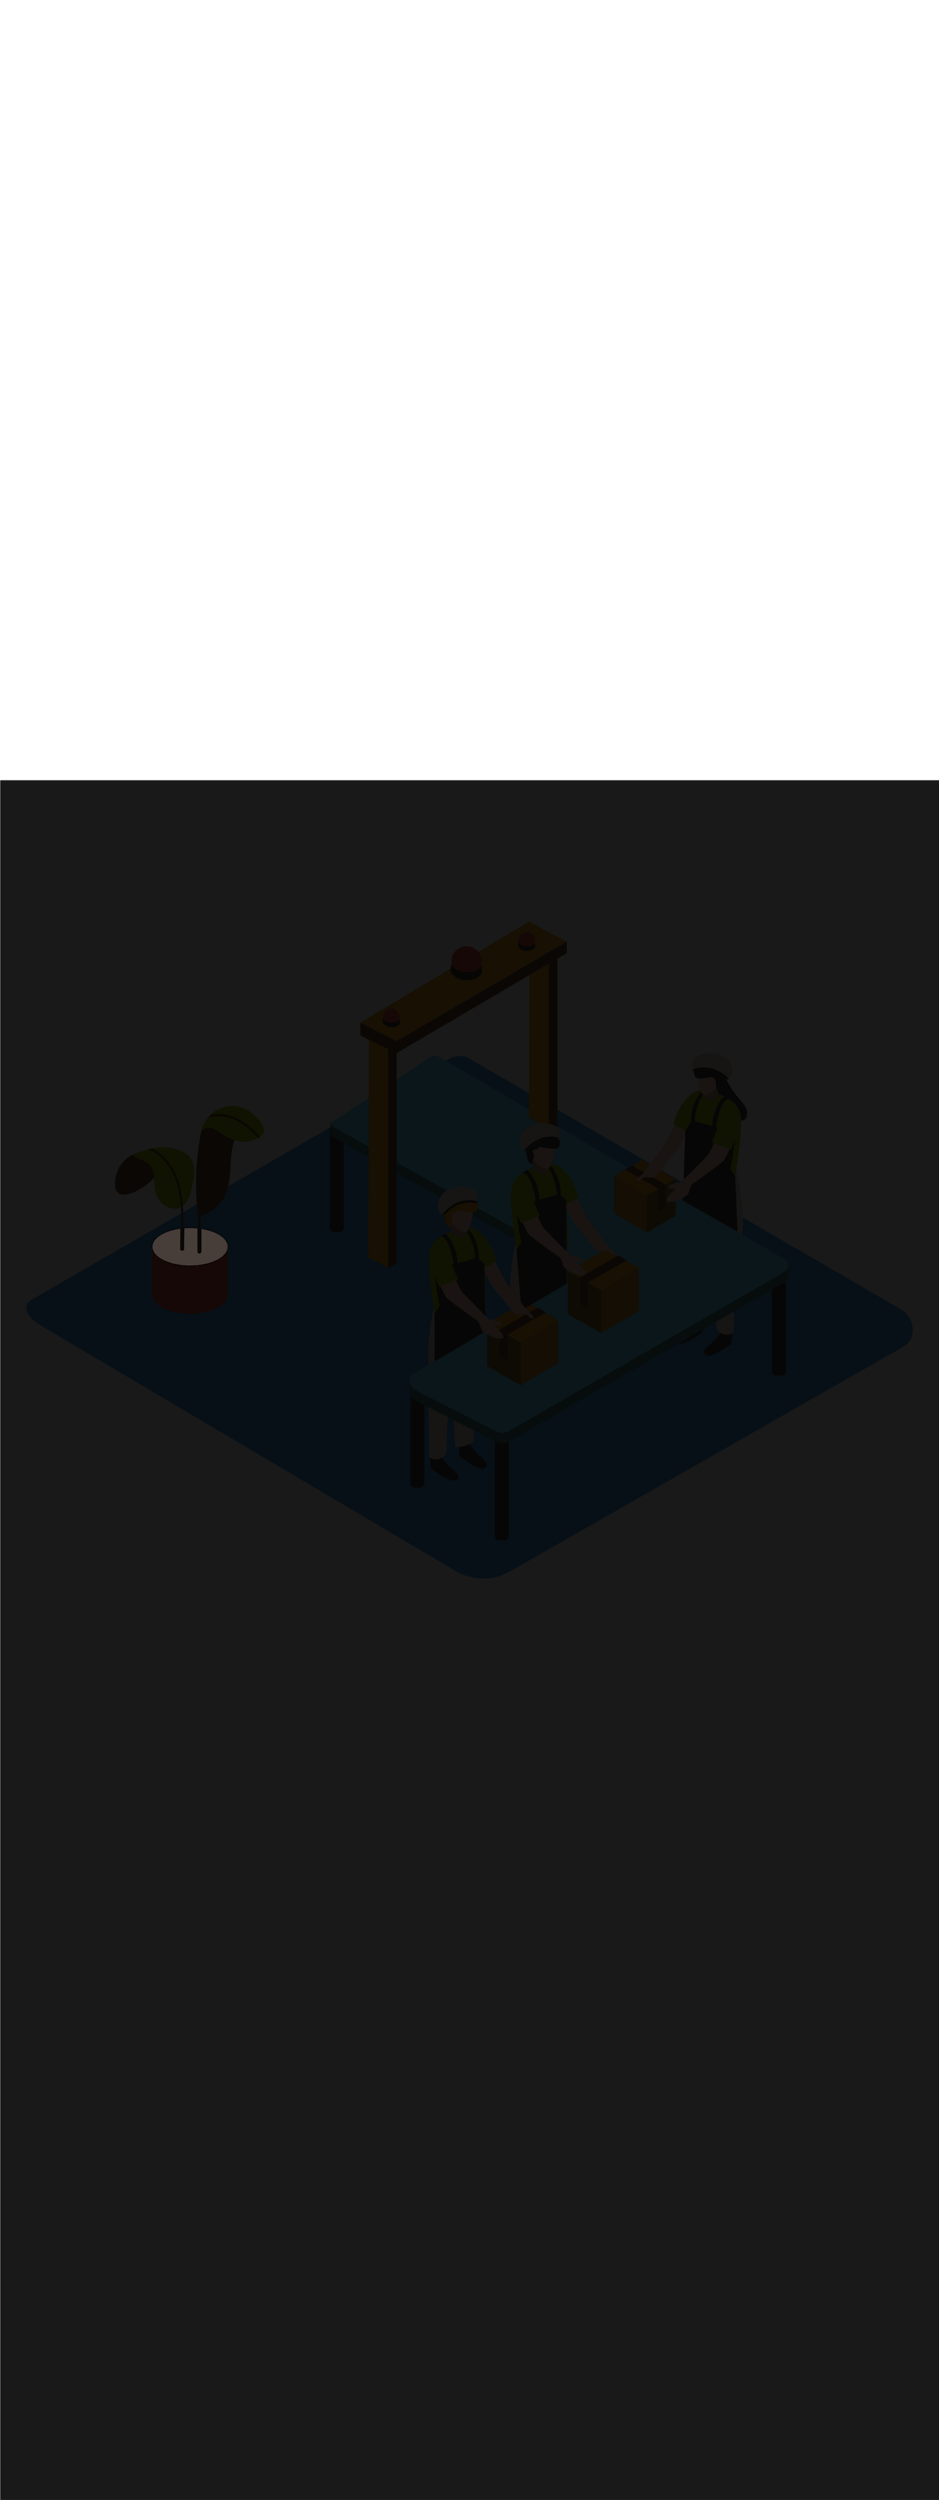 <ns0:svg xmlns:ns0="http://www.w3.org/2000/svg" version="1.1" id="Layer_1" x="0px" y="0px" viewBox="0 0 500 500" style="width: 188px;" xml:space="preserve" data-imageid="factory-worker-58" imageName="Factory Worker" class="illustrations_image"><ns0:defs><ns0:mask id="spotlight-mask"><ns0:rect x="0" y="0" width="100%" height="100%" fill="white" opacity="0.9" /><ns0:style type="text/css" fill="black" /><ns0:style type="text/css" style="" fill="black" /><ns0:path class="st1_factory-worker-58" cx="101.2" cy="248.3" rx="20" ry="9.9" id="element_211" d="M 121.104 247.33 L 120.816 246.369 L 120.339 245.426 L 119.678 244.511 L 118.838 243.633 L 117.829 242.8 L 116.66 242.02 L 115.342 241.3 L 113.888 240.647 L 112.311 240.068 L 110.628 239.569 L 108.854 239.154 L 107.3 238.878 L 107.3 250.8 L 107.3 250.805 L 107.3 250.805 L 107.3 250.814 L 107.3 250.824 L 107.299 250.833 L 107.299 250.843 L 107.299 250.852 L 107.298 250.862 L 107.297 250.871 L 107.297 250.881 L 107.296 250.89 L 107.295 250.899 L 107.294 250.908 L 107.293 250.918 L 107.292 250.927 L 107.29 250.936 L 107.289 250.945 L 107.288 250.954 L 107.286 250.963 L 107.284 250.972 L 107.283 250.981 L 107.281 250.99 L 107.279 250.999 L 107.277 251.008 L 107.275 251.017 L 107.273 251.025 L 107.271 251.034 L 107.269 251.043 L 107.267 251.052 L 107.265 251.06 L 107.262 251.069 L 107.26 251.077 L 107.257 251.086 L 107.255 251.094 L 107.252 251.103 L 107.249 251.111 L 107.246 251.12 L 107.244 251.127 L 107.241 251.136 L 107.238 251.144 L 107.235 251.153 L 107.232 251.16 L 107.229 251.169 L 107.226 251.176 L 107.222 251.185 L 107.219 251.192 L 107.215 251.201 L 107.212 251.208 L 107.208 251.217 L 107.205 251.224 L 107.201 251.232 L 107.198 251.239 L 107.194 251.248 L 107.191 251.254 L 107.186 251.263 L 107.183 251.269 L 107.179 251.278 L 107.175 251.284 L 107.171 251.293 L 107.167 251.299 L 107.163 251.308 L 107.159 251.314 L 107.154 251.322 L 107.151 251.328 L 107.146 251.337 L 107.142 251.343 L 107.137 251.351 L 107.133 251.357 L 107.128 251.365 L 107.124 251.371 L 107.119 251.379 L 107.115 251.385 L 107.11 251.393 L 107.106 251.398 L 107.1 251.406 L 107.096 251.412 L 107.091 251.42 L 107.087 251.425 L 107.081 251.433 L 107.077 251.439 L 107.071 251.446 L 107.067 251.452 L 107.061 251.459 L 107.057 251.465 L 107.051 251.472 L 107.046 251.477 L 107.04 251.485 L 107.036 251.49 L 107.03 251.497 L 107.025 251.503 L 107.019 251.51 L 107.014 251.515 L 107.008 251.522 L 107.003 251.527 L 106.997 251.534 L 106.992 251.539 L 106.986 251.546 L 106.981 251.551 L 106.974 251.558 L 106.969 251.563 L 106.963 251.569 L 106.958 251.574 L 106.951 251.581 L 106.946 251.586 L 106.939 251.592 L 106.934 251.597 L 106.927 251.603 L 106.922 251.608 L 106.915 251.614 L 106.91 251.619 L 106.903 251.625 L 106.897 251.63 L 106.89 251.636 L 106.885 251.64 L 106.877 251.646 L 106.872 251.651 L 106.865 251.657 L 106.859 251.661 L 106.852 251.667 L 106.846 251.671 L 106.839 251.677 L 106.833 251.681 L 106.825 251.687 L 106.82 251.691 L 106.812 251.696 L 106.806 251.7 L 106.798 251.706 L 106.793 251.71 L 106.785 251.715 L 106.779 251.719 L 106.771 251.724 L 106.765 251.728 L 106.757 251.733 L 106.751 251.737 L 106.743 251.742 L 106.737 251.746 L 106.728 251.751 L 106.722 251.754 L 106.714 251.759 L 106.708 251.763 L 106.699 251.767 L 106.693 251.771 L 106.684 251.775 L 106.678 251.779 L 106.669 251.783 L 106.663 251.786 L 106.654 251.791 L 106.648 251.794 L 106.639 251.798 L 106.632 251.801 L 106.624 251.805 L 106.617 251.808 L 106.608 251.812 L 106.601 251.815 L 106.592 251.819 L 106.585 251.822 L 106.576 251.826 L 106.569 251.829 L 106.56 251.832 L 106.553 251.835 L 106.544 251.838 L 106.536 251.841 L 106.527 251.844 L 106.52 251.846 L 106.511 251.849 L 106.503 251.852 L 106.494 251.855 L 106.486 251.857 L 106.477 251.86 L 106.469 251.862 L 106.46 251.865 L 106.452 251.867 L 106.443 251.869 L 106.434 251.871 L 106.425 251.873 L 106.417 251.875 L 106.408 251.877 L 106.399 251.879 L 106.39 251.881 L 106.381 251.883 L 106.372 251.884 L 106.363 251.886 L 106.354 251.888 L 106.345 251.889 L 106.336 251.89 L 106.327 251.892 L 106.318 251.893 L 106.308 251.894 L 106.299 251.895 L 106.29 251.896 L 106.281 251.897 L 106.271 251.897 L 106.262 251.898 L 106.252 251.899 L 106.243 251.899 L 106.233 251.899 L 106.224 251.9 L 106.214 251.9 L 106.205 251.9 L 106.195 251.9 L 106.186 251.9 L 106.176 251.9 L 106.167 251.899 L 106.157 251.899 L 106.148 251.899 L 106.138 251.898 L 106.129 251.897 L 106.119 251.897 L 106.11 251.896 L 106.101 251.895 L 106.092 251.894 L 106.082 251.893 L 106.073 251.892 L 106.064 251.89 L 106.055 251.889 L 106.046 251.888 L 106.037 251.886 L 106.028 251.884 L 106.019 251.883 L 106.01 251.881 L 106.001 251.879 L 105.992 251.877 L 105.983 251.875 L 105.975 251.873 L 105.966 251.871 L 105.957 251.869 L 105.948 251.867 L 105.94 251.865 L 105.931 251.862 L 105.923 251.86 L 105.914 251.857 L 105.906 251.855 L 105.897 251.852 L 105.889 251.849 L 105.88 251.846 L 105.873 251.844 L 105.864 251.841 L 105.856 251.838 L 105.847 251.835 L 105.84 251.832 L 105.831 251.829 L 105.824 251.826 L 105.815 251.822 L 105.808 251.819 L 105.799 251.815 L 105.792 251.812 L 105.783 251.808 L 105.776 251.805 L 105.768 251.801 L 105.761 251.798 L 105.752 251.794 L 105.746 251.791 L 105.737 251.786 L 105.731 251.783 L 105.722 251.779 L 105.716 251.775 L 105.707 251.771 L 105.701 251.767 L 105.692 251.763 L 105.686 251.759 L 105.678 251.754 L 105.672 251.751 L 105.663 251.746 L 105.657 251.742 L 105.649 251.737 L 105.643 251.733 L 105.635 251.728 L 105.629 251.724 L 105.621 251.719 L 105.615 251.715 L 105.607 251.71 L 105.602 251.706 L 105.594 251.7 L 105.588 251.696 L 105.58 251.691 L 105.575 251.687 L 105.567 251.681 L 105.561 251.677 L 105.554 251.671 L 105.548 251.667 L 105.541 251.661 L 105.535 251.657 L 105.528 251.651 L 105.523 251.646 L 105.515 251.64 L 105.51 251.636 L 105.503 251.63 L 105.497 251.625 L 105.49 251.619 L 105.485 251.614 L 105.478 251.608 L 105.473 251.603 L 105.466 251.597 L 105.461 251.592 L 105.454 251.586 L 105.449 251.581 L 105.442 251.574 L 105.437 251.569 L 105.431 251.563 L 105.426 251.558 L 105.419 251.551 L 105.414 251.546 L 105.408 251.539 L 105.403 251.534 L 105.397 251.527 L 105.392 251.522 L 105.386 251.515 L 105.381 251.51 L 105.375 251.503 L 105.37 251.497 L 105.364 251.49 L 105.36 251.485 L 105.354 251.477 L 105.349 251.472 L 105.343 251.465 L 105.339 251.459 L 105.333 251.452 L 105.329 251.446 L 105.323 251.439 L 105.319 251.433 L 105.313 251.425 L 105.309 251.42 L 105.304 251.412 L 105.3 251.406 L 105.294 251.398 L 105.29 251.393 L 105.285 251.385 L 105.281 251.379 L 105.276 251.371 L 105.272 251.365 L 105.267 251.357 L 105.263 251.351 L 105.258 251.343 L 105.254 251.337 L 105.249 251.328 L 105.246 251.322 L 105.241 251.314 L 105.237 251.308 L 105.233 251.299 L 105.229 251.293 L 105.225 251.284 L 105.221 251.278 L 105.217 251.269 L 105.214 251.263 L 105.209 251.254 L 105.206 251.248 L 105.202 251.239 L 105.199 251.232 L 105.195 251.224 L 105.192 251.217 L 105.188 251.208 L 105.185 251.201 L 105.181 251.192 L 105.178 251.185 L 105.174 251.176 L 105.171 251.169 L 105.168 251.16 L 105.165 251.153 L 105.162 251.144 L 105.159 251.136 L 105.156 251.127 L 105.154 251.12 L 105.151 251.111 L 105.148 251.103 L 105.145 251.094 L 105.143 251.086 L 105.14 251.077 L 105.138 251.069 L 105.135 251.06 L 105.133 251.052 L 105.131 251.043 L 105.129 251.034 L 105.127 251.025 L 105.125 251.017 L 105.123 251.008 L 105.121 250.999 L 105.119 250.99 L 105.117 250.981 L 105.116 250.972 L 105.114 250.963 L 105.112 250.954 L 105.111 250.945 L 105.11 250.936 L 105.108 250.927 L 105.107 250.918 L 105.106 250.908 L 105.105 250.899 L 105.104 250.89 L 105.103 250.881 L 105.103 250.871 L 105.102 250.862 L 105.101 250.852 L 105.101 250.843 L 105.101 250.833 L 105.1 250.824 L 105.1 250.814 L 105.1 250.805 L 105.1 250.8 L 105.1 238.59 L 103.16 238.448 L 101.2 238.4 L 99.24 238.448 L 98.179 238.526 L 98.178 238.6 L 98.175 238.965 L 98.172 239.329 L 98.168 239.693 L 98.164 240.056 L 98.16 240.42 L 98.156 240.783 L 98.152 241.146 L 98.147 241.509 L 98.143 241.871 L 98.138 242.233 L 98.134 242.595 L 98.13 242.956 L 98.125 243.317 L 98.121 243.678 L 98.117 244.039 L 98.113 244.399 L 98.11 244.759 L 98.106 245.118 L 98.103 245.477 L 98.1 245.836 L 98.098 246.194 L 98.096 246.551 L 98.095 246.909 L 98.094 247.265 L 98.093 247.622 L 98.093 247.977 L 98.094 248.333 L 98.095 248.688 L 98.097 249.042 L 98.1 249.396 L 98.1 249.403 L 98.1 249.403 L 98.1 249.412 L 98.1 249.419 L 98.1 249.428 L 98.099 249.435 L 98.099 249.444 L 98.099 249.451 L 98.098 249.46 L 98.098 249.467 L 98.098 249.476 L 98.097 249.483 L 98.096 249.491 L 98.096 249.498 L 98.095 249.507 L 98.094 249.514 L 98.093 249.523 L 98.093 249.53 L 98.092 249.538 L 98.091 249.546 L 98.09 249.554 L 98.089 249.561 L 98.087 249.57 L 98.086 249.577 L 98.085 249.585 L 98.084 249.593 L 98.082 249.601 L 98.081 249.608 L 98.079 249.616 L 98.078 249.624 L 98.076 249.632 L 98.074 249.639 L 98.072 249.647 L 98.071 249.655 L 98.069 249.663 L 98.067 249.67 L 98.065 249.678 L 98.063 249.686 L 98.061 249.694 L 98.059 249.701 L 98.056 249.709 L 98.054 249.716 L 98.052 249.724 L 98.049 249.732 L 98.047 249.739 L 98.044 249.747 L 98.042 249.754 L 98.039 249.762 L 98.036 249.769 L 98.034 249.777 L 98.031 249.784 L 98.028 249.792 L 98.025 249.799 L 98.022 249.806 L 98.019 249.814 L 98.016 249.821 L 98.012 249.828 L 98.009 249.836 L 98.006 249.843 L 98.002 249.85 L 97.999 249.857 L 97.995 249.865 L 97.992 249.872 L 97.988 249.879 L 97.985 249.886 L 97.981 249.893 L 97.977 249.9 L 97.973 249.908 L 97.969 249.914 L 97.965 249.922 L 97.961 249.928 L 97.957 249.935 L 97.953 249.942 L 97.949 249.949 L 97.945 249.956 L 97.94 249.963 L 97.936 249.969 L 97.931 249.976 L 97.927 249.982 L 97.922 249.99 L 97.918 249.996 L 97.913 250.003 L 97.908 250.009 L 97.903 250.016 L 97.899 250.022 L 97.893 250.028 L 97.889 250.034 L 97.883 250.041 L 97.879 250.047 L 97.873 250.054 L 97.868 250.059 L 97.863 250.066 L 97.858 250.072 L 97.852 250.078 L 97.847 250.084 L 97.841 250.09 L 97.836 250.096 L 97.83 250.102 L 97.825 250.107 L 97.819 250.113 L 97.813 250.119 L 97.807 250.125 L 97.802 250.13 L 97.796 250.136 L 97.79 250.141 L 97.784 250.147 L 97.778 250.152 L 97.772 250.158 L 97.766 250.163 L 97.759 250.168 L 97.754 250.173 L 97.747 250.179 L 97.741 250.183 L 97.734 250.189 L 97.728 250.193 L 97.722 250.199 L 97.716 250.203 L 97.709 250.208 L 97.703 250.213 L 97.696 250.218 L 97.69 250.222 L 97.682 250.227 L 97.676 250.231 L 97.669 250.236 L 97.663 250.24 L 97.656 250.245 L 97.649 250.249 L 97.642 250.253 L 97.635 250.257 L 97.628 250.261 L 97.622 250.265 L 97.614 250.269 L 97.608 250.273 L 97.6 250.277 L 97.593 250.281 L 97.586 250.285 L 97.579 250.288 L 97.572 250.292 L 97.565 250.295 L 97.557 250.299 L 97.55 250.302 L 97.543 250.306 L 97.536 250.309 L 97.528 250.312 L 97.521 250.316 L 97.514 250.319 L 97.506 250.322 L 97.499 250.325 L 97.492 250.328 L 97.484 250.331 L 97.477 250.334 L 97.469 250.336 L 97.462 250.339 L 97.454 250.342 L 97.447 250.344 L 97.439 250.347 L 97.432 250.349 L 97.424 250.352 L 97.416 250.354 L 97.409 250.356 L 97.401 250.359 L 97.394 250.361 L 97.386 250.363 L 97.378 250.365 L 97.37 250.367 L 97.363 250.369 L 97.355 250.371 L 97.347 250.372 L 97.339 250.374 L 97.332 250.376 L 97.324 250.378 L 97.316 250.379 L 97.308 250.381 L 97.301 250.382 L 97.293 250.384 L 97.285 250.385 L 97.277 250.386 L 97.27 250.387 L 97.261 250.389 L 97.254 250.39 L 97.246 250.391 L 97.238 250.392 L 97.23 250.393 L 97.223 250.393 L 97.214 250.394 L 97.207 250.395 L 97.198 250.396 L 97.191 250.396 L 97.183 250.397 L 97.176 250.398 L 97.167 250.398 L 97.16 250.398 L 97.151 250.399 L 97.144 250.399 L 97.135 250.399 L 97.128 250.4 L 97.119 250.4 L 97.112 250.4 L 97.103 250.4 L 97.097 250.4 L 97.085 250.4 L 97.08 250.4 L 97.068 250.4 L 97.063 250.4 L 97.051 250.399 L 97.046 250.399 L 97.034 250.399 L 97.029 250.398 L 97.017 250.398 L 97.012 250.398 L 97 250.397 L 96.995 250.397 L 96.983 250.396 L 96.978 250.396 L 96.966 250.395 L 96.961 250.394 L 96.95 250.393 L 96.944 250.393 L 96.933 250.392 L 96.928 250.391 L 96.916 250.39 L 96.911 250.389 L 96.899 250.388 L 96.894 250.387 L 96.883 250.386 L 96.877 250.385 L 96.866 250.383 L 96.861 250.382 L 96.85 250.381 L 96.844 250.38 L 96.833 250.378 L 96.828 250.377 L 96.817 250.375 L 96.811 250.374 L 96.8 250.372 L 96.795 250.371 L 96.784 250.369 L 96.778 250.368 L 96.768 250.365 L 96.762 250.364 L 96.751 250.362 L 96.746 250.361 L 96.735 250.358 L 96.729 250.357 L 96.719 250.354 L 96.713 250.353 L 96.703 250.35 L 96.697 250.348 L 96.687 250.346 L 96.681 250.344 L 96.671 250.341 L 96.665 250.339 L 96.655 250.336 L 96.649 250.334 L 96.639 250.331 L 96.633 250.329 L 96.623 250.326 L 96.617 250.324 L 96.608 250.321 L 96.602 250.319 L 96.592 250.315 L 96.586 250.313 L 96.576 250.31 L 96.57 250.307 L 96.561 250.304 L 96.555 250.301 L 96.545 250.297 L 96.539 250.295 L 96.53 250.291 L 96.524 250.289 L 96.515 250.285 L 96.509 250.282 L 96.5 250.278 L 96.493 250.275 L 96.484 250.271 L 96.478 250.268 L 96.469 250.264 L 96.463 250.261 L 96.454 250.256 L 96.448 250.253 L 96.439 250.249 L 96.433 250.245 L 96.425 250.241 L 96.418 250.237 L 96.41 250.233 L 96.404 250.229 L 96.395 250.224 L 96.389 250.221 L 96.381 250.216 L 96.374 250.212 L 96.366 250.207 L 96.36 250.203 L 96.352 250.198 L 96.345 250.194 L 96.338 250.189 L 96.331 250.184 L 96.324 250.179 L 96.317 250.175 L 96.309 250.169 L 96.303 250.165 L 96.296 250.159 L 96.289 250.155 L 96.282 250.149 L 96.275 250.144 L 96.268 250.139 L 96.262 250.134 L 96.255 250.128 L 96.248 250.123 L 96.241 250.117 L 96.235 250.112 L 96.228 250.106 L 96.222 250.1 L 96.215 250.094 L 96.209 250.089 L 96.202 250.083 L 96.196 250.077 L 96.189 250.071 L 96.183 250.064 L 96.177 250.058 L 96.17 250.052 L 96.164 250.046 L 96.158 250.039 L 96.152 250.033 L 96.146 250.026 L 96.14 250.02 L 96.134 250.013 L 96.128 250.006 L 96.122 249.999 L 96.117 249.993 L 96.111 249.986 L 96.105 249.979 L 96.099 249.972 L 96.094 249.965 L 96.088 249.957 L 96.083 249.95 L 96.077 249.943 L 96.072 249.936 L 96.067 249.928 L 96.062 249.921 L 96.056 249.913 L 96.051 249.906 L 96.046 249.897 L 96.042 249.89 L 96.036 249.882 L 96.032 249.875 L 96.027 249.866 L 96.022 249.859 L 96.017 249.85 L 96.013 249.843 L 96.008 249.834 L 96.005 249.826 L 96 249.817 L 95.996 249.81 L 95.991 249.8 L 95.988 249.793 L 95.983 249.783 L 95.98 249.776 L 95.976 249.766 L 95.972 249.759 L 95.968 249.749 L 95.965 249.741 L 95.961 249.731 L 95.958 249.723 L 95.955 249.714 L 95.952 249.706 L 95.948 249.696 L 95.946 249.688 L 95.943 249.678 L 95.94 249.67 L 95.937 249.66 L 95.935 249.651 L 95.932 249.641 L 95.93 249.633 L 95.927 249.623 L 95.925 249.614 L 95.923 249.604 L 95.921 249.596 L 95.919 249.585 L 95.917 249.577 L 95.915 249.567 L 95.913 249.558 L 95.912 249.548 L 95.91 249.539 L 95.909 249.529 L 95.908 249.52 L 95.906 249.51 L 95.905 249.501 L 95.904 249.491 L 95.904 249.482 L 95.903 249.472 L 95.902 249.463 L 95.901 249.452 L 95.901 249.443 L 95.901 249.433 L 95.9 249.424 L 95.9 249.414 L 95.9 249.405 L 95.9 249.4 L 95.9 249.069 L 95.9 249.068 L 95.901 248.737 L 95.901 248.736 L 95.902 248.405 L 95.902 248.404 L 95.904 248.072 L 95.904 248.072 L 95.906 247.739 L 95.906 247.739 L 95.909 247.406 L 95.909 247.405 L 95.912 247.072 L 95.912 247.071 L 95.915 246.737 L 95.919 246.403 L 95.923 246.068 L 95.927 245.733 L 95.932 245.397 L 95.936 245.061 L 95.941 244.725 L 95.946 244.389 L 95.952 244.052 L 95.957 243.715 L 95.962 243.378 L 95.968 243.04 L 95.973 242.703 L 95.979 242.365 L 95.984 242.027 L 95.989 241.688 L 95.995 241.35 L 96 241.011 L 96.005 240.672 L 96.01 240.333 L 96.014 239.994 L 96.019 239.654 L 96.023 239.315 L 96.027 238.975 L 96.029 238.748 L 95.394 238.826 L 93.546 239.154 L 91.772 239.569 L 90.089 240.068 L 88.512 240.647 L 87.058 241.3 L 85.74 242.02 L 84.571 242.8 L 83.562 243.633 L 82.722 244.511 L 82.061 245.426 L 81.584 246.369 L 81.296 247.33 L 81.2 248.3 L 81.296 249.27 L 81.584 250.231 L 82.061 251.174 L 82.722 252.089 L 83.562 252.967 L 84.571 253.8 L 85.74 254.58 L 87.058 255.3 L 88.512 255.953 L 90.089 256.532 L 91.772 257.031 L 93.546 257.446 L 95.394 257.774 L 97.298 258.01 L 99.24 258.152 L 101.2 258.2 L 103.16 258.152 L 105.102 258.01 L 107.006 257.774 L 108.854 257.446 L 110.628 257.031 L 112.311 256.532 L 113.888 255.953 L 115.342 255.3 L 116.66 254.58 L 117.829 253.8 L 118.838 252.967 L 119.678 252.089 L 120.339 251.174 L 120.816 250.231 L 121.104 249.27 L 121.2 248.3 L 121.104 247.33 Z" fill="black" /><ns0:path class="st1_factory-worker-58" cx="101.2" cy="248.3" rx="20" ry="9.9" id="element_211" d="M 121.104 247.33 L 120.816 246.369 L 120.339 245.426 L 119.678 244.511 L 118.838 243.633 L 117.829 242.8 L 116.66 242.02 L 115.342 241.3 L 113.888 240.647 L 112.311 240.068 L 110.628 239.569 L 108.854 239.154 L 107.3 238.878 L 107.3 250.8 L 107.3 250.805 L 107.3 250.805 L 107.3 250.814 L 107.3 250.824 L 107.299 250.833 L 107.299 250.843 L 107.299 250.852 L 107.298 250.862 L 107.297 250.871 L 107.297 250.881 L 107.296 250.89 L 107.295 250.899 L 107.294 250.908 L 107.293 250.918 L 107.292 250.927 L 107.29 250.936 L 107.289 250.945 L 107.288 250.954 L 107.286 250.963 L 107.284 250.972 L 107.283 250.981 L 107.281 250.99 L 107.279 250.999 L 107.277 251.008 L 107.275 251.017 L 107.273 251.025 L 107.271 251.034 L 107.269 251.043 L 107.267 251.052 L 107.265 251.06 L 107.262 251.069 L 107.26 251.077 L 107.257 251.086 L 107.255 251.094 L 107.252 251.103 L 107.249 251.111 L 107.246 251.12 L 107.244 251.127 L 107.241 251.136 L 107.238 251.144 L 107.235 251.153 L 107.232 251.16 L 107.229 251.169 L 107.226 251.176 L 107.222 251.185 L 107.219 251.192 L 107.215 251.201 L 107.212 251.208 L 107.208 251.217 L 107.205 251.224 L 107.201 251.232 L 107.198 251.239 L 107.194 251.248 L 107.191 251.254 L 107.186 251.263 L 107.183 251.269 L 107.179 251.278 L 107.175 251.284 L 107.171 251.293 L 107.167 251.299 L 107.163 251.308 L 107.159 251.314 L 107.154 251.322 L 107.151 251.328 L 107.146 251.337 L 107.142 251.343 L 107.137 251.351 L 107.133 251.357 L 107.128 251.365 L 107.124 251.371 L 107.119 251.379 L 107.115 251.385 L 107.11 251.393 L 107.106 251.398 L 107.1 251.406 L 107.096 251.412 L 107.091 251.42 L 107.087 251.425 L 107.081 251.433 L 107.077 251.439 L 107.071 251.446 L 107.067 251.452 L 107.061 251.459 L 107.057 251.465 L 107.051 251.472 L 107.046 251.477 L 107.04 251.485 L 107.036 251.49 L 107.03 251.497 L 107.025 251.503 L 107.019 251.51 L 107.014 251.515 L 107.008 251.522 L 107.003 251.527 L 106.997 251.534 L 106.992 251.539 L 106.986 251.546 L 106.981 251.551 L 106.974 251.558 L 106.969 251.563 L 106.963 251.569 L 106.958 251.574 L 106.951 251.581 L 106.946 251.586 L 106.939 251.592 L 106.934 251.597 L 106.927 251.603 L 106.922 251.608 L 106.915 251.614 L 106.91 251.619 L 106.903 251.625 L 106.897 251.63 L 106.89 251.636 L 106.885 251.64 L 106.877 251.646 L 106.872 251.651 L 106.865 251.657 L 106.859 251.661 L 106.852 251.667 L 106.846 251.671 L 106.839 251.677 L 106.833 251.681 L 106.825 251.687 L 106.82 251.691 L 106.812 251.696 L 106.806 251.7 L 106.798 251.706 L 106.793 251.71 L 106.785 251.715 L 106.779 251.719 L 106.771 251.724 L 106.765 251.728 L 106.757 251.733 L 106.751 251.737 L 106.743 251.742 L 106.737 251.746 L 106.728 251.751 L 106.722 251.754 L 106.714 251.759 L 106.708 251.763 L 106.699 251.767 L 106.693 251.771 L 106.684 251.775 L 106.678 251.779 L 106.669 251.783 L 106.663 251.786 L 106.654 251.791 L 106.648 251.794 L 106.639 251.798 L 106.632 251.801 L 106.624 251.805 L 106.617 251.808 L 106.608 251.812 L 106.601 251.815 L 106.592 251.819 L 106.585 251.822 L 106.576 251.826 L 106.569 251.829 L 106.56 251.832 L 106.553 251.835 L 106.544 251.838 L 106.536 251.841 L 106.527 251.844 L 106.52 251.846 L 106.511 251.849 L 106.503 251.852 L 106.494 251.855 L 106.486 251.857 L 106.477 251.86 L 106.469 251.862 L 106.46 251.865 L 106.452 251.867 L 106.443 251.869 L 106.434 251.871 L 106.425 251.873 L 106.417 251.875 L 106.408 251.877 L 106.399 251.879 L 106.39 251.881 L 106.381 251.883 L 106.372 251.884 L 106.363 251.886 L 106.354 251.888 L 106.345 251.889 L 106.336 251.89 L 106.327 251.892 L 106.318 251.893 L 106.308 251.894 L 106.299 251.895 L 106.29 251.896 L 106.281 251.897 L 106.271 251.897 L 106.262 251.898 L 106.252 251.899 L 106.243 251.899 L 106.233 251.899 L 106.224 251.9 L 106.214 251.9 L 106.205 251.9 L 106.195 251.9 L 106.186 251.9 L 106.176 251.9 L 106.167 251.899 L 106.157 251.899 L 106.148 251.899 L 106.138 251.898 L 106.129 251.897 L 106.119 251.897 L 106.11 251.896 L 106.101 251.895 L 106.092 251.894 L 106.082 251.893 L 106.073 251.892 L 106.064 251.89 L 106.055 251.889 L 106.046 251.888 L 106.037 251.886 L 106.028 251.884 L 106.019 251.883 L 106.01 251.881 L 106.001 251.879 L 105.992 251.877 L 105.983 251.875 L 105.975 251.873 L 105.966 251.871 L 105.957 251.869 L 105.948 251.867 L 105.94 251.865 L 105.931 251.862 L 105.923 251.86 L 105.914 251.857 L 105.906 251.855 L 105.897 251.852 L 105.889 251.849 L 105.88 251.846 L 105.873 251.844 L 105.864 251.841 L 105.856 251.838 L 105.847 251.835 L 105.84 251.832 L 105.831 251.829 L 105.824 251.826 L 105.815 251.822 L 105.808 251.819 L 105.799 251.815 L 105.792 251.812 L 105.783 251.808 L 105.776 251.805 L 105.768 251.801 L 105.761 251.798 L 105.752 251.794 L 105.746 251.791 L 105.737 251.786 L 105.731 251.783 L 105.722 251.779 L 105.716 251.775 L 105.707 251.771 L 105.701 251.767 L 105.692 251.763 L 105.686 251.759 L 105.678 251.754 L 105.672 251.751 L 105.663 251.746 L 105.657 251.742 L 105.649 251.737 L 105.643 251.733 L 105.635 251.728 L 105.629 251.724 L 105.621 251.719 L 105.615 251.715 L 105.607 251.71 L 105.602 251.706 L 105.594 251.7 L 105.588 251.696 L 105.58 251.691 L 105.575 251.687 L 105.567 251.681 L 105.561 251.677 L 105.554 251.671 L 105.548 251.667 L 105.541 251.661 L 105.535 251.657 L 105.528 251.651 L 105.523 251.646 L 105.515 251.64 L 105.51 251.636 L 105.503 251.63 L 105.497 251.625 L 105.49 251.619 L 105.485 251.614 L 105.478 251.608 L 105.473 251.603 L 105.466 251.597 L 105.461 251.592 L 105.454 251.586 L 105.449 251.581 L 105.442 251.574 L 105.437 251.569 L 105.431 251.563 L 105.426 251.558 L 105.419 251.551 L 105.414 251.546 L 105.408 251.539 L 105.403 251.534 L 105.397 251.527 L 105.392 251.522 L 105.386 251.515 L 105.381 251.51 L 105.375 251.503 L 105.37 251.497 L 105.364 251.49 L 105.36 251.485 L 105.354 251.477 L 105.349 251.472 L 105.343 251.465 L 105.339 251.459 L 105.333 251.452 L 105.329 251.446 L 105.323 251.439 L 105.319 251.433 L 105.313 251.425 L 105.309 251.42 L 105.304 251.412 L 105.3 251.406 L 105.294 251.398 L 105.29 251.393 L 105.285 251.385 L 105.281 251.379 L 105.276 251.371 L 105.272 251.365 L 105.267 251.357 L 105.263 251.351 L 105.258 251.343 L 105.254 251.337 L 105.249 251.328 L 105.246 251.322 L 105.241 251.314 L 105.237 251.308 L 105.233 251.299 L 105.229 251.293 L 105.225 251.284 L 105.221 251.278 L 105.217 251.269 L 105.214 251.263 L 105.209 251.254 L 105.206 251.248 L 105.202 251.239 L 105.199 251.232 L 105.195 251.224 L 105.192 251.217 L 105.188 251.208 L 105.185 251.201 L 105.181 251.192 L 105.178 251.185 L 105.174 251.176 L 105.171 251.169 L 105.168 251.16 L 105.165 251.153 L 105.162 251.144 L 105.159 251.136 L 105.156 251.127 L 105.154 251.12 L 105.151 251.111 L 105.148 251.103 L 105.145 251.094 L 105.143 251.086 L 105.14 251.077 L 105.138 251.069 L 105.135 251.06 L 105.133 251.052 L 105.131 251.043 L 105.129 251.034 L 105.127 251.025 L 105.125 251.017 L 105.123 251.008 L 105.121 250.999 L 105.119 250.99 L 105.117 250.981 L 105.116 250.972 L 105.114 250.963 L 105.112 250.954 L 105.111 250.945 L 105.11 250.936 L 105.108 250.927 L 105.107 250.918 L 105.106 250.908 L 105.105 250.899 L 105.104 250.89 L 105.103 250.881 L 105.103 250.871 L 105.102 250.862 L 105.101 250.852 L 105.101 250.843 L 105.101 250.833 L 105.1 250.824 L 105.1 250.814 L 105.1 250.805 L 105.1 250.8 L 105.1 238.59 L 103.16 238.448 L 101.2 238.4 L 99.24 238.448 L 98.179 238.526 L 98.178 238.6 L 98.175 238.965 L 98.172 239.329 L 98.168 239.693 L 98.164 240.056 L 98.16 240.42 L 98.156 240.783 L 98.152 241.146 L 98.147 241.509 L 98.143 241.871 L 98.138 242.233 L 98.134 242.595 L 98.13 242.956 L 98.125 243.317 L 98.121 243.678 L 98.117 244.039 L 98.113 244.399 L 98.11 244.759 L 98.106 245.118 L 98.103 245.477 L 98.1 245.836 L 98.098 246.194 L 98.096 246.551 L 98.095 246.909 L 98.094 247.265 L 98.093 247.622 L 98.093 247.977 L 98.094 248.333 L 98.095 248.688 L 98.097 249.042 L 98.1 249.396 L 98.1 249.403 L 98.1 249.403 L 98.1 249.412 L 98.1 249.419 L 98.1 249.428 L 98.099 249.435 L 98.099 249.444 L 98.099 249.451 L 98.098 249.46 L 98.098 249.467 L 98.098 249.476 L 98.097 249.483 L 98.096 249.491 L 98.096 249.498 L 98.095 249.507 L 98.094 249.514 L 98.093 249.523 L 98.093 249.53 L 98.092 249.538 L 98.091 249.546 L 98.09 249.554 L 98.089 249.561 L 98.087 249.57 L 98.086 249.577 L 98.085 249.585 L 98.084 249.593 L 98.082 249.601 L 98.081 249.608 L 98.079 249.616 L 98.078 249.624 L 98.076 249.632 L 98.074 249.639 L 98.072 249.647 L 98.071 249.655 L 98.069 249.663 L 98.067 249.67 L 98.065 249.678 L 98.063 249.686 L 98.061 249.694 L 98.059 249.701 L 98.056 249.709 L 98.054 249.716 L 98.052 249.724 L 98.049 249.732 L 98.047 249.739 L 98.044 249.747 L 98.042 249.754 L 98.039 249.762 L 98.036 249.769 L 98.034 249.777 L 98.031 249.784 L 98.028 249.792 L 98.025 249.799 L 98.022 249.806 L 98.019 249.814 L 98.016 249.821 L 98.012 249.828 L 98.009 249.836 L 98.006 249.843 L 98.002 249.85 L 97.999 249.857 L 97.995 249.865 L 97.992 249.872 L 97.988 249.879 L 97.985 249.886 L 97.981 249.893 L 97.977 249.9 L 97.973 249.908 L 97.969 249.914 L 97.965 249.922 L 97.961 249.928 L 97.957 249.935 L 97.953 249.942 L 97.949 249.949 L 97.945 249.956 L 97.94 249.963 L 97.936 249.969 L 97.931 249.976 L 97.927 249.982 L 97.922 249.99 L 97.918 249.996 L 97.913 250.003 L 97.908 250.009 L 97.903 250.016 L 97.899 250.022 L 97.893 250.028 L 97.889 250.034 L 97.883 250.041 L 97.879 250.047 L 97.873 250.054 L 97.868 250.059 L 97.863 250.066 L 97.858 250.072 L 97.852 250.078 L 97.847 250.084 L 97.841 250.09 L 97.836 250.096 L 97.83 250.102 L 97.825 250.107 L 97.819 250.113 L 97.813 250.119 L 97.807 250.125 L 97.802 250.13 L 97.796 250.136 L 97.79 250.141 L 97.784 250.147 L 97.778 250.152 L 97.772 250.158 L 97.766 250.163 L 97.759 250.168 L 97.754 250.173 L 97.747 250.179 L 97.741 250.183 L 97.734 250.189 L 97.728 250.193 L 97.722 250.199 L 97.716 250.203 L 97.709 250.208 L 97.703 250.213 L 97.696 250.218 L 97.69 250.222 L 97.682 250.227 L 97.676 250.231 L 97.669 250.236 L 97.663 250.24 L 97.656 250.245 L 97.649 250.249 L 97.642 250.253 L 97.635 250.257 L 97.628 250.261 L 97.622 250.265 L 97.614 250.269 L 97.608 250.273 L 97.6 250.277 L 97.593 250.281 L 97.586 250.285 L 97.579 250.288 L 97.572 250.292 L 97.565 250.295 L 97.557 250.299 L 97.55 250.302 L 97.543 250.306 L 97.536 250.309 L 97.528 250.312 L 97.521 250.316 L 97.514 250.319 L 97.506 250.322 L 97.499 250.325 L 97.492 250.328 L 97.484 250.331 L 97.477 250.334 L 97.469 250.336 L 97.462 250.339 L 97.454 250.342 L 97.447 250.344 L 97.439 250.347 L 97.432 250.349 L 97.424 250.352 L 97.416 250.354 L 97.409 250.356 L 97.401 250.359 L 97.394 250.361 L 97.386 250.363 L 97.378 250.365 L 97.37 250.367 L 97.363 250.369 L 97.355 250.371 L 97.347 250.372 L 97.339 250.374 L 97.332 250.376 L 97.324 250.378 L 97.316 250.379 L 97.308 250.381 L 97.301 250.382 L 97.293 250.384 L 97.285 250.385 L 97.277 250.386 L 97.27 250.387 L 97.261 250.389 L 97.254 250.39 L 97.246 250.391 L 97.238 250.392 L 97.23 250.393 L 97.223 250.393 L 97.214 250.394 L 97.207 250.395 L 97.198 250.396 L 97.191 250.396 L 97.183 250.397 L 97.176 250.398 L 97.167 250.398 L 97.16 250.398 L 97.151 250.399 L 97.144 250.399 L 97.135 250.399 L 97.128 250.4 L 97.119 250.4 L 97.112 250.4 L 97.103 250.4 L 97.097 250.4 L 97.085 250.4 L 97.08 250.4 L 97.068 250.4 L 97.063 250.4 L 97.051 250.399 L 97.046 250.399 L 97.034 250.399 L 97.029 250.398 L 97.017 250.398 L 97.012 250.398 L 97 250.397 L 96.995 250.397 L 96.983 250.396 L 96.978 250.396 L 96.966 250.395 L 96.961 250.394 L 96.95 250.393 L 96.944 250.393 L 96.933 250.392 L 96.928 250.391 L 96.916 250.39 L 96.911 250.389 L 96.899 250.388 L 96.894 250.387 L 96.883 250.386 L 96.877 250.385 L 96.866 250.383 L 96.861 250.382 L 96.85 250.381 L 96.844 250.38 L 96.833 250.378 L 96.828 250.377 L 96.817 250.375 L 96.811 250.374 L 96.8 250.372 L 96.795 250.371 L 96.784 250.369 L 96.778 250.368 L 96.768 250.365 L 96.762 250.364 L 96.751 250.362 L 96.746 250.361 L 96.735 250.358 L 96.729 250.357 L 96.719 250.354 L 96.713 250.353 L 96.703 250.35 L 96.697 250.348 L 96.687 250.346 L 96.681 250.344 L 96.671 250.341 L 96.665 250.339 L 96.655 250.336 L 96.649 250.334 L 96.639 250.331 L 96.633 250.329 L 96.623 250.326 L 96.617 250.324 L 96.608 250.321 L 96.602 250.319 L 96.592 250.315 L 96.586 250.313 L 96.576 250.31 L 96.57 250.307 L 96.561 250.304 L 96.555 250.301 L 96.545 250.297 L 96.539 250.295 L 96.53 250.291 L 96.524 250.289 L 96.515 250.285 L 96.509 250.282 L 96.5 250.278 L 96.493 250.275 L 96.484 250.271 L 96.478 250.268 L 96.469 250.264 L 96.463 250.261 L 96.454 250.256 L 96.448 250.253 L 96.439 250.249 L 96.433 250.245 L 96.425 250.241 L 96.418 250.237 L 96.41 250.233 L 96.404 250.229 L 96.395 250.224 L 96.389 250.221 L 96.381 250.216 L 96.374 250.212 L 96.366 250.207 L 96.36 250.203 L 96.352 250.198 L 96.345 250.194 L 96.338 250.189 L 96.331 250.184 L 96.324 250.179 L 96.317 250.175 L 96.309 250.169 L 96.303 250.165 L 96.296 250.159 L 96.289 250.155 L 96.282 250.149 L 96.275 250.144 L 96.268 250.139 L 96.262 250.134 L 96.255 250.128 L 96.248 250.123 L 96.241 250.117 L 96.235 250.112 L 96.228 250.106 L 96.222 250.1 L 96.215 250.094 L 96.209 250.089 L 96.202 250.083 L 96.196 250.077 L 96.189 250.071 L 96.183 250.064 L 96.177 250.058 L 96.17 250.052 L 96.164 250.046 L 96.158 250.039 L 96.152 250.033 L 96.146 250.026 L 96.14 250.02 L 96.134 250.013 L 96.128 250.006 L 96.122 249.999 L 96.117 249.993 L 96.111 249.986 L 96.105 249.979 L 96.099 249.972 L 96.094 249.965 L 96.088 249.957 L 96.083 249.95 L 96.077 249.943 L 96.072 249.936 L 96.067 249.928 L 96.062 249.921 L 96.056 249.913 L 96.051 249.906 L 96.046 249.897 L 96.042 249.89 L 96.036 249.882 L 96.032 249.875 L 96.027 249.866 L 96.022 249.859 L 96.017 249.85 L 96.013 249.843 L 96.008 249.834 L 96.005 249.826 L 96 249.817 L 95.996 249.81 L 95.991 249.8 L 95.988 249.793 L 95.983 249.783 L 95.98 249.776 L 95.976 249.766 L 95.972 249.759 L 95.968 249.749 L 95.965 249.741 L 95.961 249.731 L 95.958 249.723 L 95.955 249.714 L 95.952 249.706 L 95.948 249.696 L 95.946 249.688 L 95.943 249.678 L 95.94 249.67 L 95.937 249.66 L 95.935 249.651 L 95.932 249.641 L 95.93 249.633 L 95.927 249.623 L 95.925 249.614 L 95.923 249.604 L 95.921 249.596 L 95.919 249.585 L 95.917 249.577 L 95.915 249.567 L 95.913 249.558 L 95.912 249.548 L 95.91 249.539 L 95.909 249.529 L 95.908 249.52 L 95.906 249.51 L 95.905 249.501 L 95.904 249.491 L 95.904 249.482 L 95.903 249.472 L 95.902 249.463 L 95.901 249.452 L 95.901 249.443 L 95.901 249.433 L 95.9 249.424 L 95.9 249.414 L 95.9 249.405 L 95.9 249.4 L 95.9 249.069 L 95.9 249.068 L 95.901 248.737 L 95.901 248.736 L 95.902 248.405 L 95.902 248.404 L 95.904 248.072 L 95.904 248.072 L 95.906 247.739 L 95.906 247.739 L 95.909 247.406 L 95.909 247.405 L 95.912 247.072 L 95.912 247.071 L 95.915 246.737 L 95.919 246.403 L 95.923 246.068 L 95.927 245.733 L 95.932 245.397 L 95.936 245.061 L 95.941 244.725 L 95.946 244.389 L 95.952 244.052 L 95.957 243.715 L 95.962 243.378 L 95.968 243.04 L 95.973 242.703 L 95.979 242.365 L 95.984 242.027 L 95.989 241.688 L 95.995 241.35 L 96 241.011 L 96.005 240.672 L 96.01 240.333 L 96.014 239.994 L 96.019 239.654 L 96.023 239.315 L 96.027 238.975 L 96.029 238.748 L 95.394 238.826 L 93.546 239.154 L 91.772 239.569 L 90.089 240.068 L 88.512 240.647 L 87.058 241.3 L 85.74 242.02 L 84.571 242.8 L 83.562 243.633 L 82.722 244.511 L 82.061 245.426 L 81.584 246.369 L 81.296 247.33 L 81.2 248.3 L 81.296 249.27 L 81.584 250.231 L 82.061 251.174 L 82.722 252.089 L 83.562 252.967 L 84.571 253.8 L 85.74 254.58 L 87.058 255.3 L 88.512 255.953 L 90.089 256.532 L 91.772 257.031 L 93.546 257.446 L 95.394 257.774 L 97.298 258.01 L 99.24 258.152 L 101.2 258.2 L 103.16 258.152 L 105.102 258.01 L 107.006 257.774 L 108.854 257.446 L 110.628 257.031 L 112.311 256.532 L 113.888 255.953 L 115.342 255.3 L 116.66 254.58 L 117.829 253.8 L 118.838 252.967 L 119.678 252.089 L 120.339 251.174 L 120.816 250.231 L 121.104 249.27 L 121.2 248.3 L 121.104 247.33 Z" style="" fill="black" /></ns0:mask></ns0:defs><ns0:style type="text/css">
	.st0_factory-worker-58{fill:#4AA4E8;}
	.st1_factory-worker-58{fill:#473E39;}
	.st2_factory-worker-58{fill:#E0D6CD;}
	.st3_factory-worker-58{opacity:0.63;fill:url(#SVGID_1_);enable-background:new    ;}
	.st4_factory-worker-58{fill:#68E1FD;}
	.st5_factory-worker-58{opacity:0.61;fill:#3A3935;enable-background:new    ;}
	.st6_factory-worker-58{fill:#EDA421;}
	.st7_factory-worker-58{fill:#754C24;}
	.st8_factory-worker-58{fill:#E05342;}
	.st9_factory-worker-58{fill:#3A3935;}
	.st10_factory-worker-58{opacity:0.63;fill:url(#SVGID_00000002357216511214276740000009219274794042331277_);enable-background:new    ;}
	.st11_factory-worker-58{opacity:0.5;fill:#3A3935;enable-background:new    ;}
	.st12_factory-worker-58{opacity:0.2;fill:#3A3935;enable-background:new    ;}
	.st13_factory-worker-58{opacity:0.63;fill:url(#SVGID_00000062879558210823061030000003876816625058579846_);enable-background:new    ;}
	.st14_factory-worker-58{opacity:0.63;fill:url(#SVGID_00000107563316759563581290000009093506711244094644_);enable-background:new    ;}
	.st15_factory-worker-58{fill:#FFC8A9;}
	.st16_factory-worker-58{fill:#A2C609;}
	.st17_factory-worker-58{opacity:0.3;fill:#3A3935;enable-background:new    ;}
	.st18_factory-worker-58{opacity:0.63;fill:url(#SVGID_00000084514778806881865860000017573732512895611789_);enable-background:new    ;}
</ns0:style>
<ns0:path id="field_factory-worker-58" class="st0_factory-worker-58" d="M243,421L23.1,291c-7-3.9-13-10.4-6.2-14.6l220.7-127.2c3.3-2.1,8.3-3.4,11.7-1.4l230.8,134&#10;&#09;c7,4.1,8.3,15.4,1.2,19.5L272,420.7C263.1,426,252,426.1,243,421z" />
<ns0:g id="factory-workers_factory-worker-58">
	<ns0:path class="st1_factory-worker-58" d="M367.8,275.6c0,0,1.1,11,0.5,12.2c-1.4,2.3-3.2,4.3-5.3,5.9c-2.1,1.7-4.9,4.5-1.9,6s12-5.5,12.9-5.9&#10;&#09;&#09;s1-12.4,1-12.4" />
	<ns0:path class="st1_factory-worker-58" d="M383,282c0,0,1.1,11,0.5,12.2c-1.5,2.2-3.3,4.3-5.4,5.9c-2.1,1.7-4.9,4.5-1.9,6s12-5.5,12.9-5.9s1-12.4,1-12.4&#10;&#09;&#09;" />
	<ns0:path class="st2_factory-worker-58" d="M390.9,234.7c0.2,5,0.2,10.1-0.1,15.4c0,0.4,0.1,0.8,0.4,1.1c-0.3,17.3-0.6,42.1-0.6,42.5c0,0.6-5.4,3.7-9.1-2&#10;&#09;&#09;l-4.4-41.5l-0.4,38.2c0,0-6,3.5-9.6-2.8l-2.7-57.9L390.9,234.7z" />
	<ns0:path class="st1_factory-worker-58" d="M371.8,267.1c0,0,1.1,11,0.5,12.2c-1.5,2.3-3.3,4.3-5.3,6c-2.1,1.7-4.9,4.5-1.9,6s12-5.5,12.9-5.9&#10;&#09;&#09;s1-12.4,1-12.4" />
	<ns0:path class="st2_factory-worker-58" d="M380.7,278l2.5-46.6l1.8,43.8c2.2-1.5,4.4-2.9,6.5-4.5c1.1-5.9,2.3-11.8,3.4-17.7c0.3-9.4,1.1-18.9,0.2-28.3&#10;&#09;&#09;l-26.9-5.4l2.7,57.9c2,1.5,4.3,2.5,6.8,2.8C378.7,279.3,379.7,278.7,380.7,278z" />
	<ns0:path class="st1_factory-worker-58" d="M295.1,305.9c0,0-1.1,11-0.5,12.2c1.5,2.2,3.3,4.2,5.3,5.9c2.1,1.7,4.9,4.5,1.9,6s-12-5.5-12.9-5.9&#10;&#09;&#09;s-1-12.3-1-12.3" />
	<ns0:path class="st1_factory-worker-58" d="M280,312.2c0,0-1.1,11-0.5,12.2c1.5,2.3,3.3,4.3,5.3,6c2.1,1.7,4.9,4.5,1.9,6s-12-5.5-12.9-5.9s-1-12.3-1-12.3&#10;&#09;&#09;" />
	<ns0:path class="st2_factory-worker-58" d="M271.7,267.6c-0.2,5,0.2,7.5,0.5,12.8c0,0.4-0.1,0.8-0.4,1.1c0.3,17.3,0.6,42.1,0.6,42.5c0,0.6,5.4,3.7,9.1-2&#10;&#09;&#09;l2.2-51.8l2.6,48.5c3.5,0.4,6.9-0.7,9.7-2.8l2.7-57.9L271.7,267.6z" />
	
		<ns0:linearGradient id="SVGID_1_-factory-worker-58" gradientUnits="userSpaceOnUse" x1="227.899" y1="97.151" x2="407.789" y2="216.521" gradientTransform="matrix(1 0 0 -1 0 502)">
		<ns0:stop offset="0" style="stop-color:#4AA4E8;stop-opacity:0" />
		<ns0:stop offset="0.99" style="stop-color:#754C24" />
	</ns0:linearGradient>
	<ns0:polyline class="st3_factory-worker-58" points="219.4,375.8 268.5,404.5 417.4,313.8 368.6,286.5 &#09;" />
	<ns0:path class="st1_factory-worker-58" d="M251.2,341.9c0,0-1.1,11-0.5,12.2c1.5,2.2,3.3,4.3,5.3,5.9c2.1,1.7,4.9,4.5,1.9,6.1s-12-5.5-12.9-5.9&#10;&#09;&#09;s-0.9-12.3-0.9-12.3" />
	<ns0:path class="st1_factory-worker-58" d="M236,348.3c0,0-1.1,11-0.5,12.2c1.5,2.3,3.3,4.3,5.3,6c2.1,1.7,4.9,4.5,1.9,6s-12-5.5-12.9-5.9s-1-12.3-1-12.3&#10;&#09;&#09;" />
	<ns0:path class="st2_factory-worker-58" d="M228.2,301c-0.2,5-0.2,10.1,0.1,15.4c0,0.4-0.1,0.8-0.4,1.1c0.3,17.3,0.6,42.1,0.6,42.5c0,0.6,5.4,3.7,9.1-2&#10;&#09;&#09;l2.2-51.8l2.6,48.5c3.5,0.4,6.9-0.7,9.7-2.8l2.7-57.9L228.2,301z" />
	<ns0:path class="st1_factory-worker-58" d="M177.9,184.2h2.9c1.3,0,2.3,1,2.3,2.3v51.7c0,1.3-1,2.3-2.3,2.3h-2.9c-1.3,0-2.3-1-2.3-2.3v-51.7&#10;&#09;&#09;C175.6,185.2,176.6,184.2,177.9,184.2z" />
	<ns0:path class="st1_factory-worker-58" d="M220.8,320.1h2.9c1.3,0,2.3,1,2.3,2.3v51.7c0,1.3-1,2.3-2.3,2.3h-2.9c-1.3,0-2.3-1-2.3-2.3v-51.7&#10;&#09;&#09;C218.4,321.2,219.5,320.1,220.8,320.1z" />
	<ns0:path class="st1_factory-worker-58" d="M265.8,344.9h2.9c1.3,0,2.3,1,2.3,2.3v54.9c0,1.3-1,2.3-2.3,2.3h-2.9c-1.3,0-2.3-1-2.3-2.3v-54.9&#10;&#09;&#09;C263.5,346,264.5,344.9,265.8,344.9z" />
	<ns0:path class="st1_factory-worker-58" d="M413.3,257.3h2.9c1.3,0,2.3,1,2.3,2.3v54.9c0,1.3-1,2.3-2.3,2.3h-2.9c-1.3,0-2.3-1-2.3-2.3v-54.9&#10;&#09;&#09;C411,258.3,412,257.3,413.3,257.3z" />
	<ns0:polygon class="st4_factory-worker-58 targetColor" points="420,258.2 420,263.6 417.4,265.6 416.4,259.5 &#09;" style="fill: rgb(104, 225, 253);" />
	<ns0:polygon class="st5_factory-worker-58" points="420,258.2 420,263.6 417.4,265.6 416.4,259.5 &#09;" />
	<ns0:path class="st4_factory-worker-58 targetColor" d="M418.2,260.5L227.1,148.7c-16.9,11.5-34.1,22.7-51.2,33.9v6.4l132.4,74.4c1.7,0.9,2.3,3.1,1.3,4.8&#10;&#09;&#09;c-0.3,0.5-0.7,1-1.3,1.3l-87.6,51.4l-2.6-1.5v5.8c0,0.2,0,0.3,0,0.5v0.8h0.1c0.3,1.5,1.3,2.7,2.6,3.4l43.4,22.1&#10;&#09;&#09;c2.2,1.1,4.8,1,6.9-0.2l147.1-84.9c1.7-1,2.3-3.1,1.3-4.8C419.2,261.3,418.8,260.8,418.2,260.5z" style="fill: rgb(104, 225, 253);" />
	<ns0:path class="st5_factory-worker-58" d="M418.2,260.5L227.1,148.7c-16.9,11.5-34.1,22.7-51.2,33.9v6.4l132.4,74.4c1.7,0.9,2.3,3.1,1.3,4.8&#10;&#09;&#09;c-0.3,0.5-0.7,1-1.3,1.3l-87.6,51.4l-2.6-1.5v5.8c0,0.2,0,0.3,0,0.5v0.8h0.1c0.3,1.5,1.3,2.7,2.6,3.4l43.4,22.1&#10;&#09;&#09;c2.2,1.1,4.8,1,6.9-0.2l147.1-84.9c1.7-1,2.3-3.1,1.3-4.8C419.2,261.3,418.8,260.8,418.2,260.5z" />
	<ns0:path class="st4_factory-worker-58 targetColor" d="M418.2,255.2l-184.6-108c-1.4-0.8-3.1-0.8-4.5,0.1c-17.6,12-35.4,23.7-53.2,35.3v1L308.3,258&#10;&#09;&#09;c1.7,0.9,2.3,3.1,1.3,4.8c-0.3,0.5-0.7,1-1.3,1.3l-87.8,51.5c-2.4,1.4-3.2,4.4-1.8,6.8c0.5,0.8,1.2,1.5,2.1,2l43.4,22.1&#10;&#09;&#09;c2.2,1.1,4.8,1,6.9-0.2l147.1-84.9c1.7-1,2.3-3.1,1.3-4.8C419.2,256,418.8,255.5,418.2,255.2z" style="fill: rgb(104, 225, 253);" />
	<ns0:path class="st6_factory-worker-58" d="M296.8,188.1V93.5L282,97.9l-0.3,81.6C286.7,182.5,291.8,185.1,296.8,188.1z" />
	<ns0:path class="st7_factory-worker-58" d="M296.8,188.1V93.5l-4.5,1.3v90.7C293.8,186.3,295.3,187.2,296.8,188.1z" />
	<ns0:polygon class="st6_factory-worker-58" points="191.9,129.1 211.2,138.9 301.5,85.9 281.7,75.3 &#09;" />
	<ns0:polygon class="st7_factory-worker-58" points="211.2,145.3 301.8,92.1 301.8,85.9 211.2,138.9 &#09;" />
	<ns0:polygon class="st6_factory-worker-58" points="196.5,134.7 196.1,253.9 206.7,259.7 211.2,257 211.2,138.9 &#09;" />
	<ns0:polygon class="st7_factory-worker-58" points="206.7,259.7 206.7,138.9 211.2,141.3 211.2,257 &#09;" />
	<ns0:circle class="st8_factory-worker-58" cx="208.3" cy="125.9" r="4.4" />
	<ns0:path class="st9_factory-worker-58" d="M204,126.7c0,0,0.4,2.3,4.4,2.4c4.2,0.1,4.3-2,4.3-2c0.3,0.7,0.3,1.4,0.2,2.1c-0.3,1.1-1.5,2.3-4.4,2.3&#10;&#09;&#09;c-1.7,0.1-3.3-0.7-4.4-2C203.6,128.6,203.6,127.6,204,126.7z" />
	<ns0:circle class="st8_factory-worker-58" cx="248.4" cy="96.4" r="8" />
	<ns0:path class="st9_factory-worker-58" d="M240.5,97.9c0,0.1,0.7,4.1,7.9,4.3c7.5,0.2,7.7-3.6,7.7-3.6c0.5,1.2,0.6,2.5,0.3,3.8c-0.5,1.9-2.7,4.1-8,4.1&#10;&#09;&#09;c-3.1,0.1-6-1.2-7.9-3.7C239.2,100.8,240.5,97.9,240.5,97.9z" />
	<ns0:polygon class="st7_factory-worker-58" points="191.9,129.1 191.9,135.9 211.2,145.3 211.2,138.9 &#09;" />
	<ns0:circle class="st8_factory-worker-58" cx="280.5" cy="85.3" r="4.4" />
	<ns0:path class="st9_factory-worker-58" d="M276.1,86.1c0,0,0.4,2.3,4.4,2.4c4.2,0.1,4.3-2,4.3-2c0.3,0.7,0.3,1.4,0.2,2.1c-0.3,1.1-1.5,2.3-4.4,2.3&#10;&#09;&#09;c-1.7,0.1-3.3-0.7-4.4-2C275.7,88,275.7,87,276.1,86.1z" />
	
		<ns0:linearGradient id="SVGID_00000124131632111508491960000006013261234445777280_-factory-worker-58" gradientUnits="userSpaceOnUse" x1="365.742" y1="249.598" x2="350.792" y2="271.348" gradientTransform="matrix(1 0 0 -1 0 502)">
		<ns0:stop offset="0" style="stop-color:#4AA4E8;stop-opacity:0" />
		<ns0:stop offset="0.99" style="stop-color:#754C24" />
	</ns0:linearGradient>
	<ns0:path style="opacity:0.63;fill:url(#SVGID_00000124131632111508491960000006013261234445777280_);enable-background:new    ;" d="&#10;&#09;&#09;M356.6,227l-18.1,10.6l15.7,9.2l18.1-9.7C367.1,233.6,361.9,230.3,356.6,227z" />
	<ns0:polyline class="st6_factory-worker-58" points="359.8,212.2 359.8,231.9 344.4,240.7 327.1,230.4 327.1,210.8 &#09;" />
	<ns0:polyline class="st11_factory-worker-58" points="359.8,212.2 359.8,231.9 344.4,240.7 327.1,230.4 327.1,210.8 &#09;" />
	<ns0:polygon class="st6_factory-worker-58" points="359.8,212.2 342,202.1 327.1,210.8 344.4,221 &#09;" />
	<ns0:polygon class="st6_factory-worker-58" points="344.4,221 344.4,240.7 327.1,230.4 327.1,210.8 &#09;" />
	<ns0:polygon class="st12_factory-worker-58" points="344.4,221 344.4,240.7 327.1,230.4 327.1,210.8 &#09;" />
	<ns0:polygon class="st7_factory-worker-58" points="354.2,215.1 336.4,205 332.7,207.2 350.3,217.3 350.3,229.4 354.2,227.4 &#09;" />
	
		<ns0:linearGradient id="SVGID_00000163752388722065511110000010695988412360062125_-factory-worker-58" gradientUnits="userSpaceOnUse" x1="301.172" y1="167.238" x2="283.282" y2="193.279" gradientTransform="matrix(1 0 0 -1 0 502)">
		<ns0:stop offset="0" style="stop-color:#4AA4E8;stop-opacity:0" />
		<ns0:stop offset="0.99" style="stop-color:#754C24" />
	</ns0:linearGradient>
	<ns0:path style="opacity:0.63;fill:url(#SVGID_00000163752388722065511110000010695988412360062125_);enable-background:new    ;" d="&#10;&#09;&#09;M290.2,304.3L268.5,317l18.8,11l21.7-11.6C302.7,312.3,296.5,308.3,290.2,304.3z" />
	<ns0:polyline class="st6_factory-worker-58" points="259.4,289 259.4,311.8 277.2,322 297.2,310.1 297.2,287.3 &#09;" />
	<ns0:polyline class="st11_factory-worker-58" points="259.4,289 259.4,311.8 277.2,322 297.2,310.1 297.2,287.3 &#09;" />
	<ns0:polygon class="st6_factory-worker-58" points="259.4,289 280,277.3 297.2,287.3 277.2,299.2 &#09;" />
	<ns0:polygon class="st6_factory-worker-58" points="277.2,299.2 277.2,322 297.2,310.1 297.2,287.3 &#09;" />
	<ns0:polygon class="st12_factory-worker-58" points="277.2,299.2 277.2,322 297.2,310.1 297.2,287.3 &#09;" />
	<ns0:polygon class="st7_factory-worker-58" points="265.8,292.4 286.4,280.7 290.8,283.2 270.3,294.9 270.3,308.9 265.8,306.5 &#09;" />
	
		<ns0:linearGradient id="SVGID_00000065755235189220674860000009540863709748096169_-factory-worker-58" gradientUnits="userSpaceOnUse" x1="344.073" y1="194.965" x2="326.183" y2="220.995" gradientTransform="matrix(1 0 0 -1 0 502)">
		<ns0:stop offset="0" style="stop-color:#4AA4E8;stop-opacity:0" />
		<ns0:stop offset="0.99" style="stop-color:#754C24" />
	</ns0:linearGradient>
	<ns0:path style="opacity:0.63;fill:url(#SVGID_00000065755235189220674860000009540863709748096169_);enable-background:new    ;" d="&#10;&#09;&#09;M333.1,276.6l-21.7,12.7l18.8,11l21.6-11.6C345.6,284.6,339.4,280.5,333.1,276.6z" />
	<ns0:polyline class="st6_factory-worker-58" points="302.3,261.3 302.3,284.1 320.1,294.2 340.2,282.4 340.2,259.6 &#09;" />
	<ns0:polyline class="st11_factory-worker-58" points="302.3,261.3 302.3,284.1 320.1,294.2 340.2,282.4 340.2,259.6 &#09;" />
	<ns0:polygon class="st6_factory-worker-58" points="302.3,261.3 322.9,249.5 340.2,259.6 320.1,271.4 &#09;" />
	<ns0:polygon class="st6_factory-worker-58" points="320.1,271.4 320.1,294.2 340.2,282.4 340.2,259.6 &#09;" />
	<ns0:polygon class="st12_factory-worker-58" points="320.1,271.4 320.1,294.2 340.2,282.4 340.2,259.6 &#09;" />
	<ns0:polygon class="st7_factory-worker-58" points="308.8,264.6 329.4,252.9 333.7,255.5 313.2,267.2 313.2,281.2 308.8,278.8 &#09;" />
	<ns0:path class="st15_factory-worker-58" d="M306.3,220.6c0,0,5.7,11.9,7.8,14.4s10.2,13.6,10.2,13.6s4.1,3,3.2,3.9s-3.8-2.1-3.8-2.1l-5.7,0.3&#10;&#09;&#09;c0,0-8.9-10.9-10.9-13.2s-7.4-13-7.4-13" />
	<ns0:path class="st2_factory-worker-58" d="M274.7,245.7c0,0.1,0,0.2,0,0.3c-1.7,7.1-2.7,14.3-3,21.6c9.5,3.6,20.9-1.1,28.6-8.8L274.7,245.7z" />
	<ns0:path class="st16_factory-worker-58" d="M284.9,205.9c0,0-10,2.4-12.3,10.2s3,36.3,3,36.3s16.1,6.1,26.8-4.3c0,0,0-39.9-6-43.1&#10;&#09;&#09;C291.9,202.6,284.9,205.9,284.9,205.9z" />
	<ns0:path class="st16_factory-worker-58" d="M295.7,204.7c0,0,8.5,2.9,12.1,17.4c0,0-5.9,3.7-8.1,4.5" />
	<ns0:path class="st1_factory-worker-58" d="M301.5,223.4l-2.9-2.4c0-13.1-7.9-17.9-7.9-17.9l-0.8,0.7c5.9,5.9,7,16.4,6.5,16.8s-9.1,2.6-9.1,2.6&#10;&#09;&#09;c-0.1-1.7-0.3-3.4-0.7-5.1c-0.3-1.4-0.8-2.8-1.4-4.2c-0.5-1.1-1-2.2-1.7-3.2c-0.5-0.8-1-1.5-1.6-2.2c-0.2-0.4-0.6-0.6-1-0.8&#10;&#09;&#09;c-0.2-0.1-0.3-0.1-0.5-0.1c-0.7,0.4-1.4,0.8-2.1,1.3c4.9,0.4,6.9,14.8,6.9,14.8s-2.5,0.2-1.6,7.1s-8.6,19-8.6,19l2.6,32.3&#10;&#09;&#09;l24.1-14.1L301.5,223.4z" />
	<ns0:path class="st9_factory-worker-58" d="M281.6,236.6l-7.3-11.9l0.3,3.5c0,0,0.1,0.1,0.1,0.2c0.7,3.6,1.5,10.7,1.7,11.7l1.2,6l4.6-6.6L281.6,236.6z" />
	<ns0:path class="st15_factory-worker-58" d="M284.9,228.4c0,0,2.9,8.2,5.1,10.5s13.6,14,14,14.1s7.2,1.2,6.9,2.6s-4.4,0.7-4.4,0.7s6.4,5.1,5.1,6.8&#10;&#09;&#09;s-10.7-2.3-11.4-4.2s-1.8-4.7-1.8-4.7s-15.5-10.8-17.1-12.9s-5.4-11.3-5.4-11.3S279.7,225.8,284.9,228.4z" />
	<ns0:path class="st16_factory-worker-58" d="M273.1,225.6c0,0,4.1,10,4.3,10.2s9-3.7,10-3.9l-4.6-11.3" />
	<ns0:path class="st15_factory-worker-58" d="M287.3,209.2c1.3,0.4,2.7,0.3,4-0.1v-6.7l-8.1-1.2l0.5,6.2C284.8,208.3,286,208.9,287.3,209.2z" />
	<ns0:path class="st17_factory-worker-58" d="M287.3,209.2c1.3,0.4,2.7,0.3,4-0.1v-6.7l-8.1-1.2l0.5,6.2C284.8,208.3,286,208.9,287.3,209.2z" />
	<ns0:path class="st15_factory-worker-58" d="M295.6,192.9c0.3,0.3-1.3,14.1-4.3,13.9s-8.4-4-8.4-9.4S291.9,188.2,295.6,192.9z" />
	<ns0:path class="st1_factory-worker-58" d="M291.1,186.7c-7.9-0.9-11.4,4.4-11.3,8s1.1,9.3,3,9.4c0.3,0,0.5-0.1,0.8-0.2c0.1-1.4,0.4-2.7,0.9-4&#10;&#09;&#09;c-0.5-0.9-1.3-2.5-0.2-3.2c0.4-0.4,1.1-0.3,1.4,0.1c0.1,0.1,0.1,0.1,0.1,0.2c0.1-1,1-1.8,2-1.8c0,0,7.2,1.7,9.2,0.5&#10;&#09;&#09;S298.9,187.6,291.1,186.7z" />
	<ns0:path class="st2_factory-worker-58" d="M287.8,182.6c-4.8,0.4-9.4,2.9-10.6,7.7s0.4,6.6,2.9,7.3c0,0,7.8-8.9,17.1-6.3c0.7,0.2,0.8-2.6,0.8-3&#10;&#09;&#09;c0.2-1.9-0.9-3.8-2.7-4.5C292.9,182.8,290.3,182.4,287.8,182.6z" />
	<ns0:path class="st9_factory-worker-58" d="M280,197.6l-0.9-0.3c0,0,6.8-10.1,18.5-7l-0.3,1.1c-3.3-0.8-6.8-0.5-10,0.8C284.6,193.5,282.1,195.3,280,197.6&#10;&#09;&#09;z" />
	<ns0:path class="st15_factory-worker-58" d="M262.8,254.4c0,0,5.6,11.9,7.8,14.4s10.2,13.6,10.2,13.6s4.1,3,3.2,3.9s-3.8-2.1-3.8-2.1l-5.7,0.3&#10;&#09;&#09;c0,0-8.9-10.9-10.9-13.2s-7.4-13-7.4-13" />
	<ns0:path class="st2_factory-worker-58" d="M231.2,279.5c0,0.1,0,0.2,0,0.3c-1.7,7.1-2.7,14.3-3,21.6c9.5,3.6,20.9-1.1,28.6-8.8L231.2,279.5z" />
	<ns0:path class="st16_factory-worker-58" d="M241.3,239.7c0,0-10,2.4-12.3,10.3s3,36.3,3,36.3s16.1,6.1,26.8-4.3c0,0,0-39.9-6-43.1&#10;&#09;&#09;C248.4,236.4,241.3,239.7,241.3,239.7z" />
	<ns0:path class="st16_factory-worker-58" d="M252.1,238.6c0,0,8.5,2.9,12.1,17.4c0,0-5.9,3.7-8.1,4.5" />
	<ns0:path class="st1_factory-worker-58" d="M257.9,257.2l-2.9-2.4c0-13.1-7.9-17.9-7.9-17.9l-0.8,0.7c5.9,5.9,7,16.4,6.5,16.8s-9.1,2.6-9.1,2.6&#10;&#09;&#09;c-0.1-1.7-0.3-3.4-0.8-5.1c-0.3-1.4-0.8-2.8-1.4-4.2c-0.5-1.1-1-2.2-1.7-3.2c-0.5-0.8-1-1.5-1.6-2.2c-0.2-0.4-0.6-0.6-0.9-0.8&#10;&#09;&#09;c-0.2-0.1-0.3-0.1-0.5-0.1c-0.7,0.4-1.4,0.8-2.1,1.3c4.9,0.4,6.9,14.8,6.9,14.8s-2.5,0.2-1.6,7.1s-8.6,19-8.6,19v25.6&#10;&#09;&#09;c-0.6,0.7,27.2-16,27.2-16L257.9,257.2z" />
	<ns0:path class="st9_factory-worker-58" d="M238.1,270.4l-7.3-11.9l0.3,3.5c0,0.1,0,0.1,0.1,0.2c0.7,3.6,1.5,10.7,1.7,11.7l1.2,6l4.6-6.6L238.1,270.4z" />
	<ns0:path class="st15_factory-worker-58" d="M241.3,262.2c0,0,2.9,8.2,5.1,10.5s13.6,14,14,14.1s7.2,1.2,6.8,2.5s-4.4,0.7-4.4,0.7s6.4,5.1,5.1,6.8&#10;&#09;&#09;s-10.7-2.3-11.4-4.2s-1.9-4.7-1.9-4.7s-15.5-10.8-17.1-12.9s-5.4-11.3-5.4-11.3S236.1,259.7,241.3,262.2z" />
	<ns0:path class="st16_factory-worker-58" d="M229.6,259.4c0,0,4.1,10,4.3,10.2s9-3.7,10-3.9l-4.6-11.3" />
	<ns0:path class="st15_factory-worker-58" d="M243.8,243.1c1.3,0.4,2.7,0.3,4.1-0.1v-6.7l-8.1-1.2l0.5,6.2C241.3,242.1,242.5,242.7,243.8,243.1z" />
	<ns0:path class="st17_factory-worker-58" d="M243.8,243.1c1.3,0.4,2.7,0.3,4.1-0.1v-6.7l-8.1-1.2l0.5,6.2C241.3,242.1,242.5,242.7,243.8,243.1z" />
	<ns0:path class="st15_factory-worker-58" d="M252.1,226.7c0.3,0.3-1.3,14.1-4.3,13.9s-8.4-4-8.4-9.4S248.4,222,252.1,226.7z" />
	<ns0:path class="st6_factory-worker-58" d="M247.5,220.5c-7.9-0.9-11.4,4.4-11.3,8s1.1,9.3,3,9.4c0.3,0,0.5-0.1,0.8-0.2c0.1-1.4,0.4-2.7,0.9-4&#10;&#09;&#09;c-0.5-0.9-1.3-2.5-0.2-3.2c0.4-0.3,1.1-0.3,1.4,0.1c0,0.1,0.1,0.1,0.1,0.2c0.1-1,1-1.8,2-1.8c0,0,7.2,1.7,9.2,0.5&#10;&#09;&#09;S255.4,221.4,247.5,220.5z" />
	<ns0:path class="st2_factory-worker-58" d="M244.2,216.4c-4.8,0.4-9.4,2.9-10.6,7.7s0.4,6.6,2.9,7.3c0,0,7.8-8.9,17.1-6.3c0.7,0.2,0.8-2.6,0.8-3&#10;&#09;&#09;c0.2-1.9-0.9-3.8-2.7-4.5C249.3,216.6,246.8,216.2,244.2,216.4z" />
	<ns0:path class="st9_factory-worker-58" d="M236.5,231.4l-0.9-0.3c0,0,6.8-10.1,18.5-7l-0.3,1.1c-3.3-0.8-6.8-0.5-10,0.8&#10;&#09;&#09;C241.1,227.3,238.6,229.2,236.5,231.4z" />
	<ns0:path class="st1_factory-worker-58" d="M386.5,158.5c0,0,1,3.2,5.1,8.6s7.1,6.9,6,11.9s-11.1-0.2-16.1-0.6s-6-8.1-5.4-11.8" />
	<ns0:path class="st15_factory-worker-58" d="M360.2,181.5c0,0-5.6,11.9-7.8,14.4s-10.2,13.6-10.2,13.6s-4.1,3-3.2,3.9s3.8-2.1,3.8-2.1l5.7,0.3&#10;&#09;&#09;c0,0,8.9-10.9,10.9-13.2s7.4-13,7.4-13" />
	<ns0:path class="st2_factory-worker-58" d="M366.2,219.7l25.8-13.3c1.5,7.2,2.6,14.5,3.3,21.8C385.8,232.3,374,227.5,366.2,219.7z" />
	<ns0:path class="st16_factory-worker-58" d="M381.7,166.8c0,0,10,2.4,12.3,10.2s-3,36.3-3,36.3s-16.1,6.1-26.8-4.3c0,0,0-39.9,6-43.1&#10;&#09;&#09;C374.6,163.6,381.7,166.8,381.7,166.8z" />
	<ns0:path class="st16_factory-worker-58" d="M370.8,165.6c0,0-8.4,2.9-12.1,17.4c0,0,5.9,3.7,8.1,4.5" />
	<ns0:path class="st1_factory-worker-58" d="M364.9,186.9l3-5.1c0-13.1,7.9-17.9,7.9-17.9l0.8,0.7c-5.9,5.9-7,16.4-6.5,16.8s9.1,2.6,9.1,2.6&#10;&#09;&#09;c0.1-1.7,0.3-3.4,0.7-5.1c0.3-1.4,0.8-2.8,1.4-4.2c0.5-1.1,1-2.2,1.7-3.2c0.5-0.8,1-1.5,1.6-2.2c0.2-0.4,0.6-0.6,1-0.8&#10;&#09;&#09;c0.1,0,0.4-0.1,0.5-0.1c0.7,0.4,1.4,0.8,2.1,1.3c-4.9,0.4-6.9,14.8-6.9,14.8s2.5,0.2,1.6,7.1s8.6,19,8.6,19l1.2,29.6l-29-16.4&#10;&#09;&#09;L364.9,186.9z" />
	<ns0:path class="st15_factory-worker-58" d="M374.7,163.3L374.7,163.3c0.2,0.3,0.4,0.5,0.4,0.8c0.5,2.1,0.9,4.2,1.3,6.3c0.8,0.1,1.6,0,2.4-0.2&#10;&#09;&#09;c1.3-0.3,2.5-1,3.5-1.9l0.5-6.2L374.7,163.3z" />
	<ns0:path class="st17_factory-worker-58" d="M374.7,163.3L374.7,163.3c0.2,0.3,0.4,0.5,0.4,0.8c0.5,2.1,0.9,4.2,1.3,6.3c0.8,0.1,1.6,0,2.4-0.2&#10;&#09;&#09;c1.3-0.3,2.5-1,3.5-1.9l0.5-6.2L374.7,163.3z" />
	<ns0:path class="st15_factory-worker-58" d="M370.9,153.8c-0.3,0.3,1.3,14.1,4.3,13.8s8.4-4,8.4-9.4S374.6,149.1,370.9,153.8z" />
	<ns0:path class="st9_factory-worker-58" d="M384.9,197.5l7.3-11.9l-0.3,3.5c0,0.1-0.1,0.1-0.1,0.2c-0.7,3.6-1.5,10.7-1.7,11.7l-1.2,6l-4.6-6.6&#10;&#09;&#09;L384.9,197.5z" />
	<ns0:path class="st15_factory-worker-58" d="M381.7,189.3c0,0-2.9,8.2-5.1,10.5s-13.6,14-14,14.1s-7.2,1.2-6.8,2.6s4.4,0.7,4.4,0.7s-6.4,5.1-5.1,6.9&#10;&#09;&#09;s10.7-2.3,11.4-4.2s1.8-4.7,1.8-4.7s15.5-10.8,17.1-12.9s5.4-11.2,5.4-11.2S386.8,186.8,381.7,189.3z" />
	<ns0:path class="st16_factory-worker-58" d="M393.4,186.5c0,0-4.1,10-4.3,10.2s-9-3.7-10-3.9l4.6-11.3" />
	<ns0:path class="st1_factory-worker-58" d="M386.7,155.7c0-3.6-3.5-8.9-11.3-8c-2.1,0.1-4.1,1.1-5.6,2.6c0,0.6-0.1,1.1-0.1,1.7c-0.1,0.1-0.2,0.3-0.2,0.5&#10;&#09;&#09;c0,1.4-0.2,3.7,0.5,5c0,0.2,0.1,0.3,0.2,0.4c0.9,1.1,2.5,0.9,3.8,0.8c1-0.1,1.9-0.3,2.9-0.4c1.5-0.3,3-0.8,4,1.3&#10;&#09;&#09;c0.2,0.7,0.3,1.5,0.3,2.3c0,1.5,0.6,3,1.5,4.2c0.5,0.6,1.4-0.3,0.9-0.9c0,0-0.1-0.1-0.1-0.1h0.1C385.6,165,386.7,159.3,386.7,155.7&#10;&#09;&#09;z" />
	<ns0:path class="st2_factory-worker-58" d="M377.8,145.2c4.8-0.1,9.7,1.8,11.4,6.5s0.3,6.6-2,7.6c0,0-8.7-8-17.7-4.4c-0.6,0.3-1.1-2.6-1.1-2.9&#10;&#09;&#09;c-0.4-1.9,0.5-3.8,2.2-4.8C372.8,146,375.3,145.3,377.8,145.2z" />
	<ns0:path class="st9_factory-worker-58" d="M387.2,159.3l0.8-0.4c0,0-7.9-9.2-19.2-4.9l0.5,1.1c3.2-1.2,6.8-1.3,10.1-0.3&#10;&#09;&#09;C382.2,155.8,384.8,157.3,387.2,159.3z" />
</ns0:g>
<ns0:g id="plant_factory-worker-58">
	
		<ns0:linearGradient id="SVGID_00000003812231763729820960000014645287591334753443_-factory-worker-58" gradientUnits="userSpaceOnUse" x1="60.289" y1="206.676" x2="88.219" y2="224.586" gradientTransform="matrix(1 0 0 -1 0 502)">
		<ns0:stop offset="0" style="stop-color:#4AA4E8;stop-opacity:0" />
		<ns0:stop offset="0.99" style="stop-color:#754C24" />
	</ns0:linearGradient>
	<ns0:path style="opacity:0.63;fill:url(#SVGID_00000003812231763729820960000014645287591334753443_);enable-background:new    ;" d="&#10;&#09;&#09;M68.8,307.1l49.6-28.1l-31.2-17.8l-50,27.9C47.8,295,58.3,301.1,68.8,307.1z" />
	<ns0:polyline class="st8_factory-worker-58" points="81.1,248.3 81.1,273 121.2,273 121.2,248.3 &#09;" />
	<ns0:ellipse class="st1_factory-worker-58" cx="101.2" cy="248.3" rx="20" ry="9.9" />
	<ns0:ellipse class="st8_factory-worker-58" cx="101.2" cy="274" rx="20" ry="9.9" />
	<ns0:path class="st7_factory-worker-58" d="M123.6,190.7c-4.2-1.7-10.1-7.5-15.2-7.3c-1.9,4.8-2.5,10.4-3.1,15.2c-1,8.4-1.2,16.9-0.6,25.4&#10;&#09;&#09;c0.1,1.9,0.3,3.8,0.5,5.6c0,0.6,0.2,1.1,0.4,1.6v19.6c0,0.3,0.3,0.6,0.6,0.6c0.3,0,0.6-0.3,0.6-0.6c0-6.3,0-12.6,0-18.9&#10;&#09;&#09;c2-0.7,3.9-1.5,5.7-2.6c3.8-2.4,6.6-5.9,8.1-10.1c3.2-9,1.2-19.1,4.3-28C124.5,191,124.1,190.9,123.6,190.7z" />
	<ns0:path class="st16_factory-worker-58" d="M114.9,175.9c-2.4,1.4-4.4,3.4-5.7,5.9c-0.4,0.5-0.7,1.1-0.9,1.7l-0.2,0.4l0,0c-0.4,1-0.7,2.1-1,3.1&#10;&#09;&#09;c0.5-0.8,1.2-1.4,2.1-1.7c1.1-0.5,2.2-0.6,3.3-0.3c1.1,0.4,2.1,1,3.1,1.6c1.4,0.9,2.8,1.8,4.2,2.7c6.6,4.2,15.5,4.6,20.6-1.5&#10;&#09;&#09;c0.1-0.2,0.1-0.5,0.2-0.7C141.5,183,129.6,167.4,114.9,175.9z" />
	<ns0:path class="st7_factory-worker-58" d="M137.6,190.5l0.8-0.6c0-0.2,0-0.3-0.2-0.5c-4-4.1-8.3-8.2-13.8-10.2c-3.9-1.5-8.2-1.9-12.3-1.2&#10;&#09;&#09;c-0.4,0.5-0.8,1.1-1.2,1.6c4.5-1.5,10.1-0.6,14.2,1.2c4.9,2.1,8.7,5.8,12.3,9.5C137.4,190.4,137.5,190.5,137.6,190.5z" />
	<ns0:path class="st7_factory-worker-58" d="M70.3,199.5c-5.9,3.1-9.5,9.4-9,16.1c0.5,11.8,20,0.3,25.1-9.7s6,4.2,6,4.2" />
	<ns0:path class="st16_factory-worker-58" d="M87.9,195.4c-3.7-0.1-7.3,0.4-10.8,1.5c-2.4,0.6-4.6,1.4-6.7,2.6c1.2,0.8,2.5,1.5,3.9,2.1&#10;&#09;&#09;c2.4,1,5,2.2,6.3,4.5c0.3,0.6,0.6,1.2,0.8,1.8c1.2,3.9,0.2,8.6,1.8,12.5c1.7,4.1,4.9,7.4,9.5,7.6c5.5,0.3,8-4.9,9.1-9.5&#10;&#09;&#09;s2.6-10.8,0.8-15.5C100.4,197.6,93.1,195.6,87.9,195.4z" />
	<ns0:path class="st7_factory-worker-58" d="M95.1,213.8c-2.3-7.5-7.2-14.5-14.3-17.8h-0.3l-0.3,0.1l-1.3,0.3c8.3,3.1,13.6,11.3,15.7,19.7&#10;&#09;&#09;c2.7,10.7,1.8,22.4,1.8,33.3c0,0.3,0.3,0.5,0.7,0.5c0.3,0,0.5-0.2,0.5-0.5C97.5,237.7,98.6,225.2,95.1,213.8z" />
</ns0:g>
<ns0:rect x="0" y="0" width="100%" height="100%" fill="black" mask="url(#spotlight-mask)" /><ns0:g id="highlighted-segment"><ns0:style type="text/css" /><ns0:style type="text/css" style="">
	.st0_factory-worker-58{fill:#4AA4E8;}
	.st1_factory-worker-58{fill:#473E39;}
	.st2_factory-worker-58{fill:#E0D6CD;}
	.st3_factory-worker-58{opacity:0.63;fill:url(#SVGID_1_);enable-background:new    ;}
	.st4_factory-worker-58{fill:#68E1FD;}
	.st5_factory-worker-58{opacity:0.61;fill:#3A3935;enable-background:new    ;}
	.st6_factory-worker-58{fill:#EDA421;}
	.st7_factory-worker-58{fill:#754C24;}
	.st8_factory-worker-58{fill:#E05342;}
	.st9_factory-worker-58{fill:#3A3935;}
	.st10_factory-worker-58{opacity:0.63;fill:url(#SVGID_00000002357216511214276740000009219274794042331277_);enable-background:new    ;}
	.st11_factory-worker-58{opacity:0.5;fill:#3A3935;enable-background:new    ;}
	.st12_factory-worker-58{opacity:0.2;fill:#3A3935;enable-background:new    ;}
	.st13_factory-worker-58{opacity:0.63;fill:url(#SVGID_00000062879558210823061030000003876816625058579846_);enable-background:new    ;}
	.st14_factory-worker-58{opacity:0.63;fill:url(#SVGID_00000107563316759563581290000009093506711244094644_);enable-background:new    ;}
	.st15_factory-worker-58{fill:#FFC8A9;}
	.st16_factory-worker-58{fill:#A2C609;}
	.st17_factory-worker-58{opacity:0.3;fill:#3A3935;enable-background:new    ;}
	.st18_factory-worker-58{opacity:0.63;fill:url(#SVGID_00000084514778806881865860000017573732512895611789_);enable-background:new    ;}
</ns0:style><ns0:path class="st1_factory-worker-58" cx="101.2" cy="248.3" rx="20" ry="9.9" id="element_211" d="M 121.104 247.33 L 120.816 246.369 L 120.339 245.426 L 119.678 244.511 L 118.838 243.633 L 117.829 242.8 L 116.66 242.02 L 115.342 241.3 L 113.888 240.647 L 112.311 240.068 L 110.628 239.569 L 108.854 239.154 L 107.3 238.878 L 107.3 250.8 L 107.3 250.805 L 107.3 250.805 L 107.3 250.814 L 107.3 250.824 L 107.299 250.833 L 107.299 250.843 L 107.299 250.852 L 107.298 250.862 L 107.297 250.871 L 107.297 250.881 L 107.296 250.89 L 107.295 250.899 L 107.294 250.908 L 107.293 250.918 L 107.292 250.927 L 107.29 250.936 L 107.289 250.945 L 107.288 250.954 L 107.286 250.963 L 107.284 250.972 L 107.283 250.981 L 107.281 250.99 L 107.279 250.999 L 107.277 251.008 L 107.275 251.017 L 107.273 251.025 L 107.271 251.034 L 107.269 251.043 L 107.267 251.052 L 107.265 251.06 L 107.262 251.069 L 107.26 251.077 L 107.257 251.086 L 107.255 251.094 L 107.252 251.103 L 107.249 251.111 L 107.246 251.12 L 107.244 251.127 L 107.241 251.136 L 107.238 251.144 L 107.235 251.153 L 107.232 251.16 L 107.229 251.169 L 107.226 251.176 L 107.222 251.185 L 107.219 251.192 L 107.215 251.201 L 107.212 251.208 L 107.208 251.217 L 107.205 251.224 L 107.201 251.232 L 107.198 251.239 L 107.194 251.248 L 107.191 251.254 L 107.186 251.263 L 107.183 251.269 L 107.179 251.278 L 107.175 251.284 L 107.171 251.293 L 107.167 251.299 L 107.163 251.308 L 107.159 251.314 L 107.154 251.322 L 107.151 251.328 L 107.146 251.337 L 107.142 251.343 L 107.137 251.351 L 107.133 251.357 L 107.128 251.365 L 107.124 251.371 L 107.119 251.379 L 107.115 251.385 L 107.11 251.393 L 107.106 251.398 L 107.1 251.406 L 107.096 251.412 L 107.091 251.42 L 107.087 251.425 L 107.081 251.433 L 107.077 251.439 L 107.071 251.446 L 107.067 251.452 L 107.061 251.459 L 107.057 251.465 L 107.051 251.472 L 107.046 251.477 L 107.04 251.485 L 107.036 251.49 L 107.03 251.497 L 107.025 251.503 L 107.019 251.51 L 107.014 251.515 L 107.008 251.522 L 107.003 251.527 L 106.997 251.534 L 106.992 251.539 L 106.986 251.546 L 106.981 251.551 L 106.974 251.558 L 106.969 251.563 L 106.963 251.569 L 106.958 251.574 L 106.951 251.581 L 106.946 251.586 L 106.939 251.592 L 106.934 251.597 L 106.927 251.603 L 106.922 251.608 L 106.915 251.614 L 106.91 251.619 L 106.903 251.625 L 106.897 251.63 L 106.89 251.636 L 106.885 251.64 L 106.877 251.646 L 106.872 251.651 L 106.865 251.657 L 106.859 251.661 L 106.852 251.667 L 106.846 251.671 L 106.839 251.677 L 106.833 251.681 L 106.825 251.687 L 106.82 251.691 L 106.812 251.696 L 106.806 251.7 L 106.798 251.706 L 106.793 251.71 L 106.785 251.715 L 106.779 251.719 L 106.771 251.724 L 106.765 251.728 L 106.757 251.733 L 106.751 251.737 L 106.743 251.742 L 106.737 251.746 L 106.728 251.751 L 106.722 251.754 L 106.714 251.759 L 106.708 251.763 L 106.699 251.767 L 106.693 251.771 L 106.684 251.775 L 106.678 251.779 L 106.669 251.783 L 106.663 251.786 L 106.654 251.791 L 106.648 251.794 L 106.639 251.798 L 106.632 251.801 L 106.624 251.805 L 106.617 251.808 L 106.608 251.812 L 106.601 251.815 L 106.592 251.819 L 106.585 251.822 L 106.576 251.826 L 106.569 251.829 L 106.56 251.832 L 106.553 251.835 L 106.544 251.838 L 106.536 251.841 L 106.527 251.844 L 106.52 251.846 L 106.511 251.849 L 106.503 251.852 L 106.494 251.855 L 106.486 251.857 L 106.477 251.86 L 106.469 251.862 L 106.46 251.865 L 106.452 251.867 L 106.443 251.869 L 106.434 251.871 L 106.425 251.873 L 106.417 251.875 L 106.408 251.877 L 106.399 251.879 L 106.39 251.881 L 106.381 251.883 L 106.372 251.884 L 106.363 251.886 L 106.354 251.888 L 106.345 251.889 L 106.336 251.89 L 106.327 251.892 L 106.318 251.893 L 106.308 251.894 L 106.299 251.895 L 106.29 251.896 L 106.281 251.897 L 106.271 251.897 L 106.262 251.898 L 106.252 251.899 L 106.243 251.899 L 106.233 251.899 L 106.224 251.9 L 106.214 251.9 L 106.205 251.9 L 106.195 251.9 L 106.186 251.9 L 106.176 251.9 L 106.167 251.899 L 106.157 251.899 L 106.148 251.899 L 106.138 251.898 L 106.129 251.897 L 106.119 251.897 L 106.11 251.896 L 106.101 251.895 L 106.092 251.894 L 106.082 251.893 L 106.073 251.892 L 106.064 251.89 L 106.055 251.889 L 106.046 251.888 L 106.037 251.886 L 106.028 251.884 L 106.019 251.883 L 106.01 251.881 L 106.001 251.879 L 105.992 251.877 L 105.983 251.875 L 105.975 251.873 L 105.966 251.871 L 105.957 251.869 L 105.948 251.867 L 105.94 251.865 L 105.931 251.862 L 105.923 251.86 L 105.914 251.857 L 105.906 251.855 L 105.897 251.852 L 105.889 251.849 L 105.88 251.846 L 105.873 251.844 L 105.864 251.841 L 105.856 251.838 L 105.847 251.835 L 105.84 251.832 L 105.831 251.829 L 105.824 251.826 L 105.815 251.822 L 105.808 251.819 L 105.799 251.815 L 105.792 251.812 L 105.783 251.808 L 105.776 251.805 L 105.768 251.801 L 105.761 251.798 L 105.752 251.794 L 105.746 251.791 L 105.737 251.786 L 105.731 251.783 L 105.722 251.779 L 105.716 251.775 L 105.707 251.771 L 105.701 251.767 L 105.692 251.763 L 105.686 251.759 L 105.678 251.754 L 105.672 251.751 L 105.663 251.746 L 105.657 251.742 L 105.649 251.737 L 105.643 251.733 L 105.635 251.728 L 105.629 251.724 L 105.621 251.719 L 105.615 251.715 L 105.607 251.71 L 105.602 251.706 L 105.594 251.7 L 105.588 251.696 L 105.58 251.691 L 105.575 251.687 L 105.567 251.681 L 105.561 251.677 L 105.554 251.671 L 105.548 251.667 L 105.541 251.661 L 105.535 251.657 L 105.528 251.651 L 105.523 251.646 L 105.515 251.64 L 105.51 251.636 L 105.503 251.63 L 105.497 251.625 L 105.49 251.619 L 105.485 251.614 L 105.478 251.608 L 105.473 251.603 L 105.466 251.597 L 105.461 251.592 L 105.454 251.586 L 105.449 251.581 L 105.442 251.574 L 105.437 251.569 L 105.431 251.563 L 105.426 251.558 L 105.419 251.551 L 105.414 251.546 L 105.408 251.539 L 105.403 251.534 L 105.397 251.527 L 105.392 251.522 L 105.386 251.515 L 105.381 251.51 L 105.375 251.503 L 105.37 251.497 L 105.364 251.49 L 105.36 251.485 L 105.354 251.477 L 105.349 251.472 L 105.343 251.465 L 105.339 251.459 L 105.333 251.452 L 105.329 251.446 L 105.323 251.439 L 105.319 251.433 L 105.313 251.425 L 105.309 251.42 L 105.304 251.412 L 105.3 251.406 L 105.294 251.398 L 105.29 251.393 L 105.285 251.385 L 105.281 251.379 L 105.276 251.371 L 105.272 251.365 L 105.267 251.357 L 105.263 251.351 L 105.258 251.343 L 105.254 251.337 L 105.249 251.328 L 105.246 251.322 L 105.241 251.314 L 105.237 251.308 L 105.233 251.299 L 105.229 251.293 L 105.225 251.284 L 105.221 251.278 L 105.217 251.269 L 105.214 251.263 L 105.209 251.254 L 105.206 251.248 L 105.202 251.239 L 105.199 251.232 L 105.195 251.224 L 105.192 251.217 L 105.188 251.208 L 105.185 251.201 L 105.181 251.192 L 105.178 251.185 L 105.174 251.176 L 105.171 251.169 L 105.168 251.16 L 105.165 251.153 L 105.162 251.144 L 105.159 251.136 L 105.156 251.127 L 105.154 251.12 L 105.151 251.111 L 105.148 251.103 L 105.145 251.094 L 105.143 251.086 L 105.14 251.077 L 105.138 251.069 L 105.135 251.06 L 105.133 251.052 L 105.131 251.043 L 105.129 251.034 L 105.127 251.025 L 105.125 251.017 L 105.123 251.008 L 105.121 250.999 L 105.119 250.99 L 105.117 250.981 L 105.116 250.972 L 105.114 250.963 L 105.112 250.954 L 105.111 250.945 L 105.11 250.936 L 105.108 250.927 L 105.107 250.918 L 105.106 250.908 L 105.105 250.899 L 105.104 250.89 L 105.103 250.881 L 105.103 250.871 L 105.102 250.862 L 105.101 250.852 L 105.101 250.843 L 105.101 250.833 L 105.1 250.824 L 105.1 250.814 L 105.1 250.805 L 105.1 250.8 L 105.1 238.59 L 103.16 238.448 L 101.2 238.4 L 99.24 238.448 L 98.179 238.526 L 98.178 238.6 L 98.175 238.965 L 98.172 239.329 L 98.168 239.693 L 98.164 240.056 L 98.16 240.42 L 98.156 240.783 L 98.152 241.146 L 98.147 241.509 L 98.143 241.871 L 98.138 242.233 L 98.134 242.595 L 98.13 242.956 L 98.125 243.317 L 98.121 243.678 L 98.117 244.039 L 98.113 244.399 L 98.11 244.759 L 98.106 245.118 L 98.103 245.477 L 98.1 245.836 L 98.098 246.194 L 98.096 246.551 L 98.095 246.909 L 98.094 247.265 L 98.093 247.622 L 98.093 247.977 L 98.094 248.333 L 98.095 248.688 L 98.097 249.042 L 98.1 249.396 L 98.1 249.403 L 98.1 249.403 L 98.1 249.412 L 98.1 249.419 L 98.1 249.428 L 98.099 249.435 L 98.099 249.444 L 98.099 249.451 L 98.098 249.46 L 98.098 249.467 L 98.098 249.476 L 98.097 249.483 L 98.096 249.491 L 98.096 249.498 L 98.095 249.507 L 98.094 249.514 L 98.093 249.523 L 98.093 249.53 L 98.092 249.538 L 98.091 249.546 L 98.09 249.554 L 98.089 249.561 L 98.087 249.57 L 98.086 249.577 L 98.085 249.585 L 98.084 249.593 L 98.082 249.601 L 98.081 249.608 L 98.079 249.616 L 98.078 249.624 L 98.076 249.632 L 98.074 249.639 L 98.072 249.647 L 98.071 249.655 L 98.069 249.663 L 98.067 249.67 L 98.065 249.678 L 98.063 249.686 L 98.061 249.694 L 98.059 249.701 L 98.056 249.709 L 98.054 249.716 L 98.052 249.724 L 98.049 249.732 L 98.047 249.739 L 98.044 249.747 L 98.042 249.754 L 98.039 249.762 L 98.036 249.769 L 98.034 249.777 L 98.031 249.784 L 98.028 249.792 L 98.025 249.799 L 98.022 249.806 L 98.019 249.814 L 98.016 249.821 L 98.012 249.828 L 98.009 249.836 L 98.006 249.843 L 98.002 249.85 L 97.999 249.857 L 97.995 249.865 L 97.992 249.872 L 97.988 249.879 L 97.985 249.886 L 97.981 249.893 L 97.977 249.9 L 97.973 249.908 L 97.969 249.914 L 97.965 249.922 L 97.961 249.928 L 97.957 249.935 L 97.953 249.942 L 97.949 249.949 L 97.945 249.956 L 97.94 249.963 L 97.936 249.969 L 97.931 249.976 L 97.927 249.982 L 97.922 249.99 L 97.918 249.996 L 97.913 250.003 L 97.908 250.009 L 97.903 250.016 L 97.899 250.022 L 97.893 250.028 L 97.889 250.034 L 97.883 250.041 L 97.879 250.047 L 97.873 250.054 L 97.868 250.059 L 97.863 250.066 L 97.858 250.072 L 97.852 250.078 L 97.847 250.084 L 97.841 250.09 L 97.836 250.096 L 97.83 250.102 L 97.825 250.107 L 97.819 250.113 L 97.813 250.119 L 97.807 250.125 L 97.802 250.13 L 97.796 250.136 L 97.79 250.141 L 97.784 250.147 L 97.778 250.152 L 97.772 250.158 L 97.766 250.163 L 97.759 250.168 L 97.754 250.173 L 97.747 250.179 L 97.741 250.183 L 97.734 250.189 L 97.728 250.193 L 97.722 250.199 L 97.716 250.203 L 97.709 250.208 L 97.703 250.213 L 97.696 250.218 L 97.69 250.222 L 97.682 250.227 L 97.676 250.231 L 97.669 250.236 L 97.663 250.24 L 97.656 250.245 L 97.649 250.249 L 97.642 250.253 L 97.635 250.257 L 97.628 250.261 L 97.622 250.265 L 97.614 250.269 L 97.608 250.273 L 97.6 250.277 L 97.593 250.281 L 97.586 250.285 L 97.579 250.288 L 97.572 250.292 L 97.565 250.295 L 97.557 250.299 L 97.55 250.302 L 97.543 250.306 L 97.536 250.309 L 97.528 250.312 L 97.521 250.316 L 97.514 250.319 L 97.506 250.322 L 97.499 250.325 L 97.492 250.328 L 97.484 250.331 L 97.477 250.334 L 97.469 250.336 L 97.462 250.339 L 97.454 250.342 L 97.447 250.344 L 97.439 250.347 L 97.432 250.349 L 97.424 250.352 L 97.416 250.354 L 97.409 250.356 L 97.401 250.359 L 97.394 250.361 L 97.386 250.363 L 97.378 250.365 L 97.37 250.367 L 97.363 250.369 L 97.355 250.371 L 97.347 250.372 L 97.339 250.374 L 97.332 250.376 L 97.324 250.378 L 97.316 250.379 L 97.308 250.381 L 97.301 250.382 L 97.293 250.384 L 97.285 250.385 L 97.277 250.386 L 97.27 250.387 L 97.261 250.389 L 97.254 250.39 L 97.246 250.391 L 97.238 250.392 L 97.23 250.393 L 97.223 250.393 L 97.214 250.394 L 97.207 250.395 L 97.198 250.396 L 97.191 250.396 L 97.183 250.397 L 97.176 250.398 L 97.167 250.398 L 97.16 250.398 L 97.151 250.399 L 97.144 250.399 L 97.135 250.399 L 97.128 250.4 L 97.119 250.4 L 97.112 250.4 L 97.103 250.4 L 97.097 250.4 L 97.085 250.4 L 97.08 250.4 L 97.068 250.4 L 97.063 250.4 L 97.051 250.399 L 97.046 250.399 L 97.034 250.399 L 97.029 250.398 L 97.017 250.398 L 97.012 250.398 L 97 250.397 L 96.995 250.397 L 96.983 250.396 L 96.978 250.396 L 96.966 250.395 L 96.961 250.394 L 96.95 250.393 L 96.944 250.393 L 96.933 250.392 L 96.928 250.391 L 96.916 250.39 L 96.911 250.389 L 96.899 250.388 L 96.894 250.387 L 96.883 250.386 L 96.877 250.385 L 96.866 250.383 L 96.861 250.382 L 96.85 250.381 L 96.844 250.38 L 96.833 250.378 L 96.828 250.377 L 96.817 250.375 L 96.811 250.374 L 96.8 250.372 L 96.795 250.371 L 96.784 250.369 L 96.778 250.368 L 96.768 250.365 L 96.762 250.364 L 96.751 250.362 L 96.746 250.361 L 96.735 250.358 L 96.729 250.357 L 96.719 250.354 L 96.713 250.353 L 96.703 250.35 L 96.697 250.348 L 96.687 250.346 L 96.681 250.344 L 96.671 250.341 L 96.665 250.339 L 96.655 250.336 L 96.649 250.334 L 96.639 250.331 L 96.633 250.329 L 96.623 250.326 L 96.617 250.324 L 96.608 250.321 L 96.602 250.319 L 96.592 250.315 L 96.586 250.313 L 96.576 250.31 L 96.57 250.307 L 96.561 250.304 L 96.555 250.301 L 96.545 250.297 L 96.539 250.295 L 96.53 250.291 L 96.524 250.289 L 96.515 250.285 L 96.509 250.282 L 96.5 250.278 L 96.493 250.275 L 96.484 250.271 L 96.478 250.268 L 96.469 250.264 L 96.463 250.261 L 96.454 250.256 L 96.448 250.253 L 96.439 250.249 L 96.433 250.245 L 96.425 250.241 L 96.418 250.237 L 96.41 250.233 L 96.404 250.229 L 96.395 250.224 L 96.389 250.221 L 96.381 250.216 L 96.374 250.212 L 96.366 250.207 L 96.36 250.203 L 96.352 250.198 L 96.345 250.194 L 96.338 250.189 L 96.331 250.184 L 96.324 250.179 L 96.317 250.175 L 96.309 250.169 L 96.303 250.165 L 96.296 250.159 L 96.289 250.155 L 96.282 250.149 L 96.275 250.144 L 96.268 250.139 L 96.262 250.134 L 96.255 250.128 L 96.248 250.123 L 96.241 250.117 L 96.235 250.112 L 96.228 250.106 L 96.222 250.1 L 96.215 250.094 L 96.209 250.089 L 96.202 250.083 L 96.196 250.077 L 96.189 250.071 L 96.183 250.064 L 96.177 250.058 L 96.17 250.052 L 96.164 250.046 L 96.158 250.039 L 96.152 250.033 L 96.146 250.026 L 96.14 250.02 L 96.134 250.013 L 96.128 250.006 L 96.122 249.999 L 96.117 249.993 L 96.111 249.986 L 96.105 249.979 L 96.099 249.972 L 96.094 249.965 L 96.088 249.957 L 96.083 249.95 L 96.077 249.943 L 96.072 249.936 L 96.067 249.928 L 96.062 249.921 L 96.056 249.913 L 96.051 249.906 L 96.046 249.897 L 96.042 249.89 L 96.036 249.882 L 96.032 249.875 L 96.027 249.866 L 96.022 249.859 L 96.017 249.85 L 96.013 249.843 L 96.008 249.834 L 96.005 249.826 L 96 249.817 L 95.996 249.81 L 95.991 249.8 L 95.988 249.793 L 95.983 249.783 L 95.98 249.776 L 95.976 249.766 L 95.972 249.759 L 95.968 249.749 L 95.965 249.741 L 95.961 249.731 L 95.958 249.723 L 95.955 249.714 L 95.952 249.706 L 95.948 249.696 L 95.946 249.688 L 95.943 249.678 L 95.94 249.67 L 95.937 249.66 L 95.935 249.651 L 95.932 249.641 L 95.93 249.633 L 95.927 249.623 L 95.925 249.614 L 95.923 249.604 L 95.921 249.596 L 95.919 249.585 L 95.917 249.577 L 95.915 249.567 L 95.913 249.558 L 95.912 249.548 L 95.91 249.539 L 95.909 249.529 L 95.908 249.52 L 95.906 249.51 L 95.905 249.501 L 95.904 249.491 L 95.904 249.482 L 95.903 249.472 L 95.902 249.463 L 95.901 249.452 L 95.901 249.443 L 95.901 249.433 L 95.9 249.424 L 95.9 249.414 L 95.9 249.405 L 95.9 249.4 L 95.9 249.069 L 95.9 249.068 L 95.901 248.737 L 95.901 248.736 L 95.902 248.405 L 95.902 248.404 L 95.904 248.072 L 95.904 248.072 L 95.906 247.739 L 95.906 247.739 L 95.909 247.406 L 95.909 247.405 L 95.912 247.072 L 95.912 247.071 L 95.915 246.737 L 95.919 246.403 L 95.923 246.068 L 95.927 245.733 L 95.932 245.397 L 95.936 245.061 L 95.941 244.725 L 95.946 244.389 L 95.952 244.052 L 95.957 243.715 L 95.962 243.378 L 95.968 243.04 L 95.973 242.703 L 95.979 242.365 L 95.984 242.027 L 95.989 241.688 L 95.995 241.35 L 96 241.011 L 96.005 240.672 L 96.01 240.333 L 96.014 239.994 L 96.019 239.654 L 96.023 239.315 L 96.027 238.975 L 96.029 238.748 L 95.394 238.826 L 93.546 239.154 L 91.772 239.569 L 90.089 240.068 L 88.512 240.647 L 87.058 241.3 L 85.74 242.02 L 84.571 242.8 L 83.562 243.633 L 82.722 244.511 L 82.061 245.426 L 81.584 246.369 L 81.296 247.33 L 81.2 248.3 L 81.296 249.27 L 81.584 250.231 L 82.061 251.174 L 82.722 252.089 L 83.562 252.967 L 84.571 253.8 L 85.74 254.58 L 87.058 255.3 L 88.512 255.953 L 90.089 256.532 L 91.772 257.031 L 93.546 257.446 L 95.394 257.774 L 97.298 258.01 L 99.24 258.152 L 101.2 258.2 L 103.16 258.152 L 105.102 258.01 L 107.006 257.774 L 108.854 257.446 L 110.628 257.031 L 112.311 256.532 L 113.888 255.953 L 115.342 255.3 L 116.66 254.58 L 117.829 253.8 L 118.838 252.967 L 119.678 252.089 L 120.339 251.174 L 120.816 250.231 L 121.104 249.27 L 121.2 248.3 L 121.104 247.33 Z" /><ns0:path class="st1_factory-worker-58" cx="101.2" cy="248.3" rx="20" ry="9.9" id="element_211" d="M 121.104 247.33 L 120.816 246.369 L 120.339 245.426 L 119.678 244.511 L 118.838 243.633 L 117.829 242.8 L 116.66 242.02 L 115.342 241.3 L 113.888 240.647 L 112.311 240.068 L 110.628 239.569 L 108.854 239.154 L 107.3 238.878 L 107.3 250.8 L 107.3 250.805 L 107.3 250.805 L 107.3 250.814 L 107.3 250.824 L 107.299 250.833 L 107.299 250.843 L 107.299 250.852 L 107.298 250.862 L 107.297 250.871 L 107.297 250.881 L 107.296 250.89 L 107.295 250.899 L 107.294 250.908 L 107.293 250.918 L 107.292 250.927 L 107.29 250.936 L 107.289 250.945 L 107.288 250.954 L 107.286 250.963 L 107.284 250.972 L 107.283 250.981 L 107.281 250.99 L 107.279 250.999 L 107.277 251.008 L 107.275 251.017 L 107.273 251.025 L 107.271 251.034 L 107.269 251.043 L 107.267 251.052 L 107.265 251.06 L 107.262 251.069 L 107.26 251.077 L 107.257 251.086 L 107.255 251.094 L 107.252 251.103 L 107.249 251.111 L 107.246 251.12 L 107.244 251.127 L 107.241 251.136 L 107.238 251.144 L 107.235 251.153 L 107.232 251.16 L 107.229 251.169 L 107.226 251.176 L 107.222 251.185 L 107.219 251.192 L 107.215 251.201 L 107.212 251.208 L 107.208 251.217 L 107.205 251.224 L 107.201 251.232 L 107.198 251.239 L 107.194 251.248 L 107.191 251.254 L 107.186 251.263 L 107.183 251.269 L 107.179 251.278 L 107.175 251.284 L 107.171 251.293 L 107.167 251.299 L 107.163 251.308 L 107.159 251.314 L 107.154 251.322 L 107.151 251.328 L 107.146 251.337 L 107.142 251.343 L 107.137 251.351 L 107.133 251.357 L 107.128 251.365 L 107.124 251.371 L 107.119 251.379 L 107.115 251.385 L 107.11 251.393 L 107.106 251.398 L 107.1 251.406 L 107.096 251.412 L 107.091 251.42 L 107.087 251.425 L 107.081 251.433 L 107.077 251.439 L 107.071 251.446 L 107.067 251.452 L 107.061 251.459 L 107.057 251.465 L 107.051 251.472 L 107.046 251.477 L 107.04 251.485 L 107.036 251.49 L 107.03 251.497 L 107.025 251.503 L 107.019 251.51 L 107.014 251.515 L 107.008 251.522 L 107.003 251.527 L 106.997 251.534 L 106.992 251.539 L 106.986 251.546 L 106.981 251.551 L 106.974 251.558 L 106.969 251.563 L 106.963 251.569 L 106.958 251.574 L 106.951 251.581 L 106.946 251.586 L 106.939 251.592 L 106.934 251.597 L 106.927 251.603 L 106.922 251.608 L 106.915 251.614 L 106.91 251.619 L 106.903 251.625 L 106.897 251.63 L 106.89 251.636 L 106.885 251.64 L 106.877 251.646 L 106.872 251.651 L 106.865 251.657 L 106.859 251.661 L 106.852 251.667 L 106.846 251.671 L 106.839 251.677 L 106.833 251.681 L 106.825 251.687 L 106.82 251.691 L 106.812 251.696 L 106.806 251.7 L 106.798 251.706 L 106.793 251.71 L 106.785 251.715 L 106.779 251.719 L 106.771 251.724 L 106.765 251.728 L 106.757 251.733 L 106.751 251.737 L 106.743 251.742 L 106.737 251.746 L 106.728 251.751 L 106.722 251.754 L 106.714 251.759 L 106.708 251.763 L 106.699 251.767 L 106.693 251.771 L 106.684 251.775 L 106.678 251.779 L 106.669 251.783 L 106.663 251.786 L 106.654 251.791 L 106.648 251.794 L 106.639 251.798 L 106.632 251.801 L 106.624 251.805 L 106.617 251.808 L 106.608 251.812 L 106.601 251.815 L 106.592 251.819 L 106.585 251.822 L 106.576 251.826 L 106.569 251.829 L 106.56 251.832 L 106.553 251.835 L 106.544 251.838 L 106.536 251.841 L 106.527 251.844 L 106.52 251.846 L 106.511 251.849 L 106.503 251.852 L 106.494 251.855 L 106.486 251.857 L 106.477 251.86 L 106.469 251.862 L 106.46 251.865 L 106.452 251.867 L 106.443 251.869 L 106.434 251.871 L 106.425 251.873 L 106.417 251.875 L 106.408 251.877 L 106.399 251.879 L 106.39 251.881 L 106.381 251.883 L 106.372 251.884 L 106.363 251.886 L 106.354 251.888 L 106.345 251.889 L 106.336 251.89 L 106.327 251.892 L 106.318 251.893 L 106.308 251.894 L 106.299 251.895 L 106.29 251.896 L 106.281 251.897 L 106.271 251.897 L 106.262 251.898 L 106.252 251.899 L 106.243 251.899 L 106.233 251.899 L 106.224 251.9 L 106.214 251.9 L 106.205 251.9 L 106.195 251.9 L 106.186 251.9 L 106.176 251.9 L 106.167 251.899 L 106.157 251.899 L 106.148 251.899 L 106.138 251.898 L 106.129 251.897 L 106.119 251.897 L 106.11 251.896 L 106.101 251.895 L 106.092 251.894 L 106.082 251.893 L 106.073 251.892 L 106.064 251.89 L 106.055 251.889 L 106.046 251.888 L 106.037 251.886 L 106.028 251.884 L 106.019 251.883 L 106.01 251.881 L 106.001 251.879 L 105.992 251.877 L 105.983 251.875 L 105.975 251.873 L 105.966 251.871 L 105.957 251.869 L 105.948 251.867 L 105.94 251.865 L 105.931 251.862 L 105.923 251.86 L 105.914 251.857 L 105.906 251.855 L 105.897 251.852 L 105.889 251.849 L 105.88 251.846 L 105.873 251.844 L 105.864 251.841 L 105.856 251.838 L 105.847 251.835 L 105.84 251.832 L 105.831 251.829 L 105.824 251.826 L 105.815 251.822 L 105.808 251.819 L 105.799 251.815 L 105.792 251.812 L 105.783 251.808 L 105.776 251.805 L 105.768 251.801 L 105.761 251.798 L 105.752 251.794 L 105.746 251.791 L 105.737 251.786 L 105.731 251.783 L 105.722 251.779 L 105.716 251.775 L 105.707 251.771 L 105.701 251.767 L 105.692 251.763 L 105.686 251.759 L 105.678 251.754 L 105.672 251.751 L 105.663 251.746 L 105.657 251.742 L 105.649 251.737 L 105.643 251.733 L 105.635 251.728 L 105.629 251.724 L 105.621 251.719 L 105.615 251.715 L 105.607 251.71 L 105.602 251.706 L 105.594 251.7 L 105.588 251.696 L 105.58 251.691 L 105.575 251.687 L 105.567 251.681 L 105.561 251.677 L 105.554 251.671 L 105.548 251.667 L 105.541 251.661 L 105.535 251.657 L 105.528 251.651 L 105.523 251.646 L 105.515 251.64 L 105.51 251.636 L 105.503 251.63 L 105.497 251.625 L 105.49 251.619 L 105.485 251.614 L 105.478 251.608 L 105.473 251.603 L 105.466 251.597 L 105.461 251.592 L 105.454 251.586 L 105.449 251.581 L 105.442 251.574 L 105.437 251.569 L 105.431 251.563 L 105.426 251.558 L 105.419 251.551 L 105.414 251.546 L 105.408 251.539 L 105.403 251.534 L 105.397 251.527 L 105.392 251.522 L 105.386 251.515 L 105.381 251.51 L 105.375 251.503 L 105.37 251.497 L 105.364 251.49 L 105.36 251.485 L 105.354 251.477 L 105.349 251.472 L 105.343 251.465 L 105.339 251.459 L 105.333 251.452 L 105.329 251.446 L 105.323 251.439 L 105.319 251.433 L 105.313 251.425 L 105.309 251.42 L 105.304 251.412 L 105.3 251.406 L 105.294 251.398 L 105.29 251.393 L 105.285 251.385 L 105.281 251.379 L 105.276 251.371 L 105.272 251.365 L 105.267 251.357 L 105.263 251.351 L 105.258 251.343 L 105.254 251.337 L 105.249 251.328 L 105.246 251.322 L 105.241 251.314 L 105.237 251.308 L 105.233 251.299 L 105.229 251.293 L 105.225 251.284 L 105.221 251.278 L 105.217 251.269 L 105.214 251.263 L 105.209 251.254 L 105.206 251.248 L 105.202 251.239 L 105.199 251.232 L 105.195 251.224 L 105.192 251.217 L 105.188 251.208 L 105.185 251.201 L 105.181 251.192 L 105.178 251.185 L 105.174 251.176 L 105.171 251.169 L 105.168 251.16 L 105.165 251.153 L 105.162 251.144 L 105.159 251.136 L 105.156 251.127 L 105.154 251.12 L 105.151 251.111 L 105.148 251.103 L 105.145 251.094 L 105.143 251.086 L 105.14 251.077 L 105.138 251.069 L 105.135 251.06 L 105.133 251.052 L 105.131 251.043 L 105.129 251.034 L 105.127 251.025 L 105.125 251.017 L 105.123 251.008 L 105.121 250.999 L 105.119 250.99 L 105.117 250.981 L 105.116 250.972 L 105.114 250.963 L 105.112 250.954 L 105.111 250.945 L 105.11 250.936 L 105.108 250.927 L 105.107 250.918 L 105.106 250.908 L 105.105 250.899 L 105.104 250.89 L 105.103 250.881 L 105.103 250.871 L 105.102 250.862 L 105.101 250.852 L 105.101 250.843 L 105.101 250.833 L 105.1 250.824 L 105.1 250.814 L 105.1 250.805 L 105.1 250.8 L 105.1 238.59 L 103.16 238.448 L 101.2 238.4 L 99.24 238.448 L 98.179 238.526 L 98.178 238.6 L 98.175 238.965 L 98.172 239.329 L 98.168 239.693 L 98.164 240.056 L 98.16 240.42 L 98.156 240.783 L 98.152 241.146 L 98.147 241.509 L 98.143 241.871 L 98.138 242.233 L 98.134 242.595 L 98.13 242.956 L 98.125 243.317 L 98.121 243.678 L 98.117 244.039 L 98.113 244.399 L 98.11 244.759 L 98.106 245.118 L 98.103 245.477 L 98.1 245.836 L 98.098 246.194 L 98.096 246.551 L 98.095 246.909 L 98.094 247.265 L 98.093 247.622 L 98.093 247.977 L 98.094 248.333 L 98.095 248.688 L 98.097 249.042 L 98.1 249.396 L 98.1 249.403 L 98.1 249.403 L 98.1 249.412 L 98.1 249.419 L 98.1 249.428 L 98.099 249.435 L 98.099 249.444 L 98.099 249.451 L 98.098 249.46 L 98.098 249.467 L 98.098 249.476 L 98.097 249.483 L 98.096 249.491 L 98.096 249.498 L 98.095 249.507 L 98.094 249.514 L 98.093 249.523 L 98.093 249.53 L 98.092 249.538 L 98.091 249.546 L 98.09 249.554 L 98.089 249.561 L 98.087 249.57 L 98.086 249.577 L 98.085 249.585 L 98.084 249.593 L 98.082 249.601 L 98.081 249.608 L 98.079 249.616 L 98.078 249.624 L 98.076 249.632 L 98.074 249.639 L 98.072 249.647 L 98.071 249.655 L 98.069 249.663 L 98.067 249.67 L 98.065 249.678 L 98.063 249.686 L 98.061 249.694 L 98.059 249.701 L 98.056 249.709 L 98.054 249.716 L 98.052 249.724 L 98.049 249.732 L 98.047 249.739 L 98.044 249.747 L 98.042 249.754 L 98.039 249.762 L 98.036 249.769 L 98.034 249.777 L 98.031 249.784 L 98.028 249.792 L 98.025 249.799 L 98.022 249.806 L 98.019 249.814 L 98.016 249.821 L 98.012 249.828 L 98.009 249.836 L 98.006 249.843 L 98.002 249.85 L 97.999 249.857 L 97.995 249.865 L 97.992 249.872 L 97.988 249.879 L 97.985 249.886 L 97.981 249.893 L 97.977 249.9 L 97.973 249.908 L 97.969 249.914 L 97.965 249.922 L 97.961 249.928 L 97.957 249.935 L 97.953 249.942 L 97.949 249.949 L 97.945 249.956 L 97.94 249.963 L 97.936 249.969 L 97.931 249.976 L 97.927 249.982 L 97.922 249.99 L 97.918 249.996 L 97.913 250.003 L 97.908 250.009 L 97.903 250.016 L 97.899 250.022 L 97.893 250.028 L 97.889 250.034 L 97.883 250.041 L 97.879 250.047 L 97.873 250.054 L 97.868 250.059 L 97.863 250.066 L 97.858 250.072 L 97.852 250.078 L 97.847 250.084 L 97.841 250.09 L 97.836 250.096 L 97.83 250.102 L 97.825 250.107 L 97.819 250.113 L 97.813 250.119 L 97.807 250.125 L 97.802 250.13 L 97.796 250.136 L 97.79 250.141 L 97.784 250.147 L 97.778 250.152 L 97.772 250.158 L 97.766 250.163 L 97.759 250.168 L 97.754 250.173 L 97.747 250.179 L 97.741 250.183 L 97.734 250.189 L 97.728 250.193 L 97.722 250.199 L 97.716 250.203 L 97.709 250.208 L 97.703 250.213 L 97.696 250.218 L 97.69 250.222 L 97.682 250.227 L 97.676 250.231 L 97.669 250.236 L 97.663 250.24 L 97.656 250.245 L 97.649 250.249 L 97.642 250.253 L 97.635 250.257 L 97.628 250.261 L 97.622 250.265 L 97.614 250.269 L 97.608 250.273 L 97.6 250.277 L 97.593 250.281 L 97.586 250.285 L 97.579 250.288 L 97.572 250.292 L 97.565 250.295 L 97.557 250.299 L 97.55 250.302 L 97.543 250.306 L 97.536 250.309 L 97.528 250.312 L 97.521 250.316 L 97.514 250.319 L 97.506 250.322 L 97.499 250.325 L 97.492 250.328 L 97.484 250.331 L 97.477 250.334 L 97.469 250.336 L 97.462 250.339 L 97.454 250.342 L 97.447 250.344 L 97.439 250.347 L 97.432 250.349 L 97.424 250.352 L 97.416 250.354 L 97.409 250.356 L 97.401 250.359 L 97.394 250.361 L 97.386 250.363 L 97.378 250.365 L 97.37 250.367 L 97.363 250.369 L 97.355 250.371 L 97.347 250.372 L 97.339 250.374 L 97.332 250.376 L 97.324 250.378 L 97.316 250.379 L 97.308 250.381 L 97.301 250.382 L 97.293 250.384 L 97.285 250.385 L 97.277 250.386 L 97.27 250.387 L 97.261 250.389 L 97.254 250.39 L 97.246 250.391 L 97.238 250.392 L 97.23 250.393 L 97.223 250.393 L 97.214 250.394 L 97.207 250.395 L 97.198 250.396 L 97.191 250.396 L 97.183 250.397 L 97.176 250.398 L 97.167 250.398 L 97.16 250.398 L 97.151 250.399 L 97.144 250.399 L 97.135 250.399 L 97.128 250.4 L 97.119 250.4 L 97.112 250.4 L 97.103 250.4 L 97.097 250.4 L 97.085 250.4 L 97.08 250.4 L 97.068 250.4 L 97.063 250.4 L 97.051 250.399 L 97.046 250.399 L 97.034 250.399 L 97.029 250.398 L 97.017 250.398 L 97.012 250.398 L 97 250.397 L 96.995 250.397 L 96.983 250.396 L 96.978 250.396 L 96.966 250.395 L 96.961 250.394 L 96.95 250.393 L 96.944 250.393 L 96.933 250.392 L 96.928 250.391 L 96.916 250.39 L 96.911 250.389 L 96.899 250.388 L 96.894 250.387 L 96.883 250.386 L 96.877 250.385 L 96.866 250.383 L 96.861 250.382 L 96.85 250.381 L 96.844 250.38 L 96.833 250.378 L 96.828 250.377 L 96.817 250.375 L 96.811 250.374 L 96.8 250.372 L 96.795 250.371 L 96.784 250.369 L 96.778 250.368 L 96.768 250.365 L 96.762 250.364 L 96.751 250.362 L 96.746 250.361 L 96.735 250.358 L 96.729 250.357 L 96.719 250.354 L 96.713 250.353 L 96.703 250.35 L 96.697 250.348 L 96.687 250.346 L 96.681 250.344 L 96.671 250.341 L 96.665 250.339 L 96.655 250.336 L 96.649 250.334 L 96.639 250.331 L 96.633 250.329 L 96.623 250.326 L 96.617 250.324 L 96.608 250.321 L 96.602 250.319 L 96.592 250.315 L 96.586 250.313 L 96.576 250.31 L 96.57 250.307 L 96.561 250.304 L 96.555 250.301 L 96.545 250.297 L 96.539 250.295 L 96.53 250.291 L 96.524 250.289 L 96.515 250.285 L 96.509 250.282 L 96.5 250.278 L 96.493 250.275 L 96.484 250.271 L 96.478 250.268 L 96.469 250.264 L 96.463 250.261 L 96.454 250.256 L 96.448 250.253 L 96.439 250.249 L 96.433 250.245 L 96.425 250.241 L 96.418 250.237 L 96.41 250.233 L 96.404 250.229 L 96.395 250.224 L 96.389 250.221 L 96.381 250.216 L 96.374 250.212 L 96.366 250.207 L 96.36 250.203 L 96.352 250.198 L 96.345 250.194 L 96.338 250.189 L 96.331 250.184 L 96.324 250.179 L 96.317 250.175 L 96.309 250.169 L 96.303 250.165 L 96.296 250.159 L 96.289 250.155 L 96.282 250.149 L 96.275 250.144 L 96.268 250.139 L 96.262 250.134 L 96.255 250.128 L 96.248 250.123 L 96.241 250.117 L 96.235 250.112 L 96.228 250.106 L 96.222 250.1 L 96.215 250.094 L 96.209 250.089 L 96.202 250.083 L 96.196 250.077 L 96.189 250.071 L 96.183 250.064 L 96.177 250.058 L 96.17 250.052 L 96.164 250.046 L 96.158 250.039 L 96.152 250.033 L 96.146 250.026 L 96.14 250.02 L 96.134 250.013 L 96.128 250.006 L 96.122 249.999 L 96.117 249.993 L 96.111 249.986 L 96.105 249.979 L 96.099 249.972 L 96.094 249.965 L 96.088 249.957 L 96.083 249.95 L 96.077 249.943 L 96.072 249.936 L 96.067 249.928 L 96.062 249.921 L 96.056 249.913 L 96.051 249.906 L 96.046 249.897 L 96.042 249.89 L 96.036 249.882 L 96.032 249.875 L 96.027 249.866 L 96.022 249.859 L 96.017 249.85 L 96.013 249.843 L 96.008 249.834 L 96.005 249.826 L 96 249.817 L 95.996 249.81 L 95.991 249.8 L 95.988 249.793 L 95.983 249.783 L 95.98 249.776 L 95.976 249.766 L 95.972 249.759 L 95.968 249.749 L 95.965 249.741 L 95.961 249.731 L 95.958 249.723 L 95.955 249.714 L 95.952 249.706 L 95.948 249.696 L 95.946 249.688 L 95.943 249.678 L 95.94 249.67 L 95.937 249.66 L 95.935 249.651 L 95.932 249.641 L 95.93 249.633 L 95.927 249.623 L 95.925 249.614 L 95.923 249.604 L 95.921 249.596 L 95.919 249.585 L 95.917 249.577 L 95.915 249.567 L 95.913 249.558 L 95.912 249.548 L 95.91 249.539 L 95.909 249.529 L 95.908 249.52 L 95.906 249.51 L 95.905 249.501 L 95.904 249.491 L 95.904 249.482 L 95.903 249.472 L 95.902 249.463 L 95.901 249.452 L 95.901 249.443 L 95.901 249.433 L 95.9 249.424 L 95.9 249.414 L 95.9 249.405 L 95.9 249.4 L 95.9 249.069 L 95.9 249.068 L 95.901 248.737 L 95.901 248.736 L 95.902 248.405 L 95.902 248.404 L 95.904 248.072 L 95.904 248.072 L 95.906 247.739 L 95.906 247.739 L 95.909 247.406 L 95.909 247.405 L 95.912 247.072 L 95.912 247.071 L 95.915 246.737 L 95.919 246.403 L 95.923 246.068 L 95.927 245.733 L 95.932 245.397 L 95.936 245.061 L 95.941 244.725 L 95.946 244.389 L 95.952 244.052 L 95.957 243.715 L 95.962 243.378 L 95.968 243.04 L 95.973 242.703 L 95.979 242.365 L 95.984 242.027 L 95.989 241.688 L 95.995 241.35 L 96 241.011 L 96.005 240.672 L 96.01 240.333 L 96.014 239.994 L 96.019 239.654 L 96.023 239.315 L 96.027 238.975 L 96.029 238.748 L 95.394 238.826 L 93.546 239.154 L 91.772 239.569 L 90.089 240.068 L 88.512 240.647 L 87.058 241.3 L 85.74 242.02 L 84.571 242.8 L 83.562 243.633 L 82.722 244.511 L 82.061 245.426 L 81.584 246.369 L 81.296 247.33 L 81.2 248.3 L 81.296 249.27 L 81.584 250.231 L 82.061 251.174 L 82.722 252.089 L 83.562 252.967 L 84.571 253.8 L 85.74 254.58 L 87.058 255.3 L 88.512 255.953 L 90.089 256.532 L 91.772 257.031 L 93.546 257.446 L 95.394 257.774 L 97.298 258.01 L 99.24 258.152 L 101.2 258.2 L 103.16 258.152 L 105.102 258.01 L 107.006 257.774 L 108.854 257.446 L 110.628 257.031 L 112.311 256.532 L 113.888 255.953 L 115.342 255.3 L 116.66 254.58 L 117.829 253.8 L 118.838 252.967 L 119.678 252.089 L 120.339 251.174 L 120.816 250.231 L 121.104 249.27 L 121.2 248.3 L 121.104 247.33 Z" style="" /></ns0:g></ns0:svg>